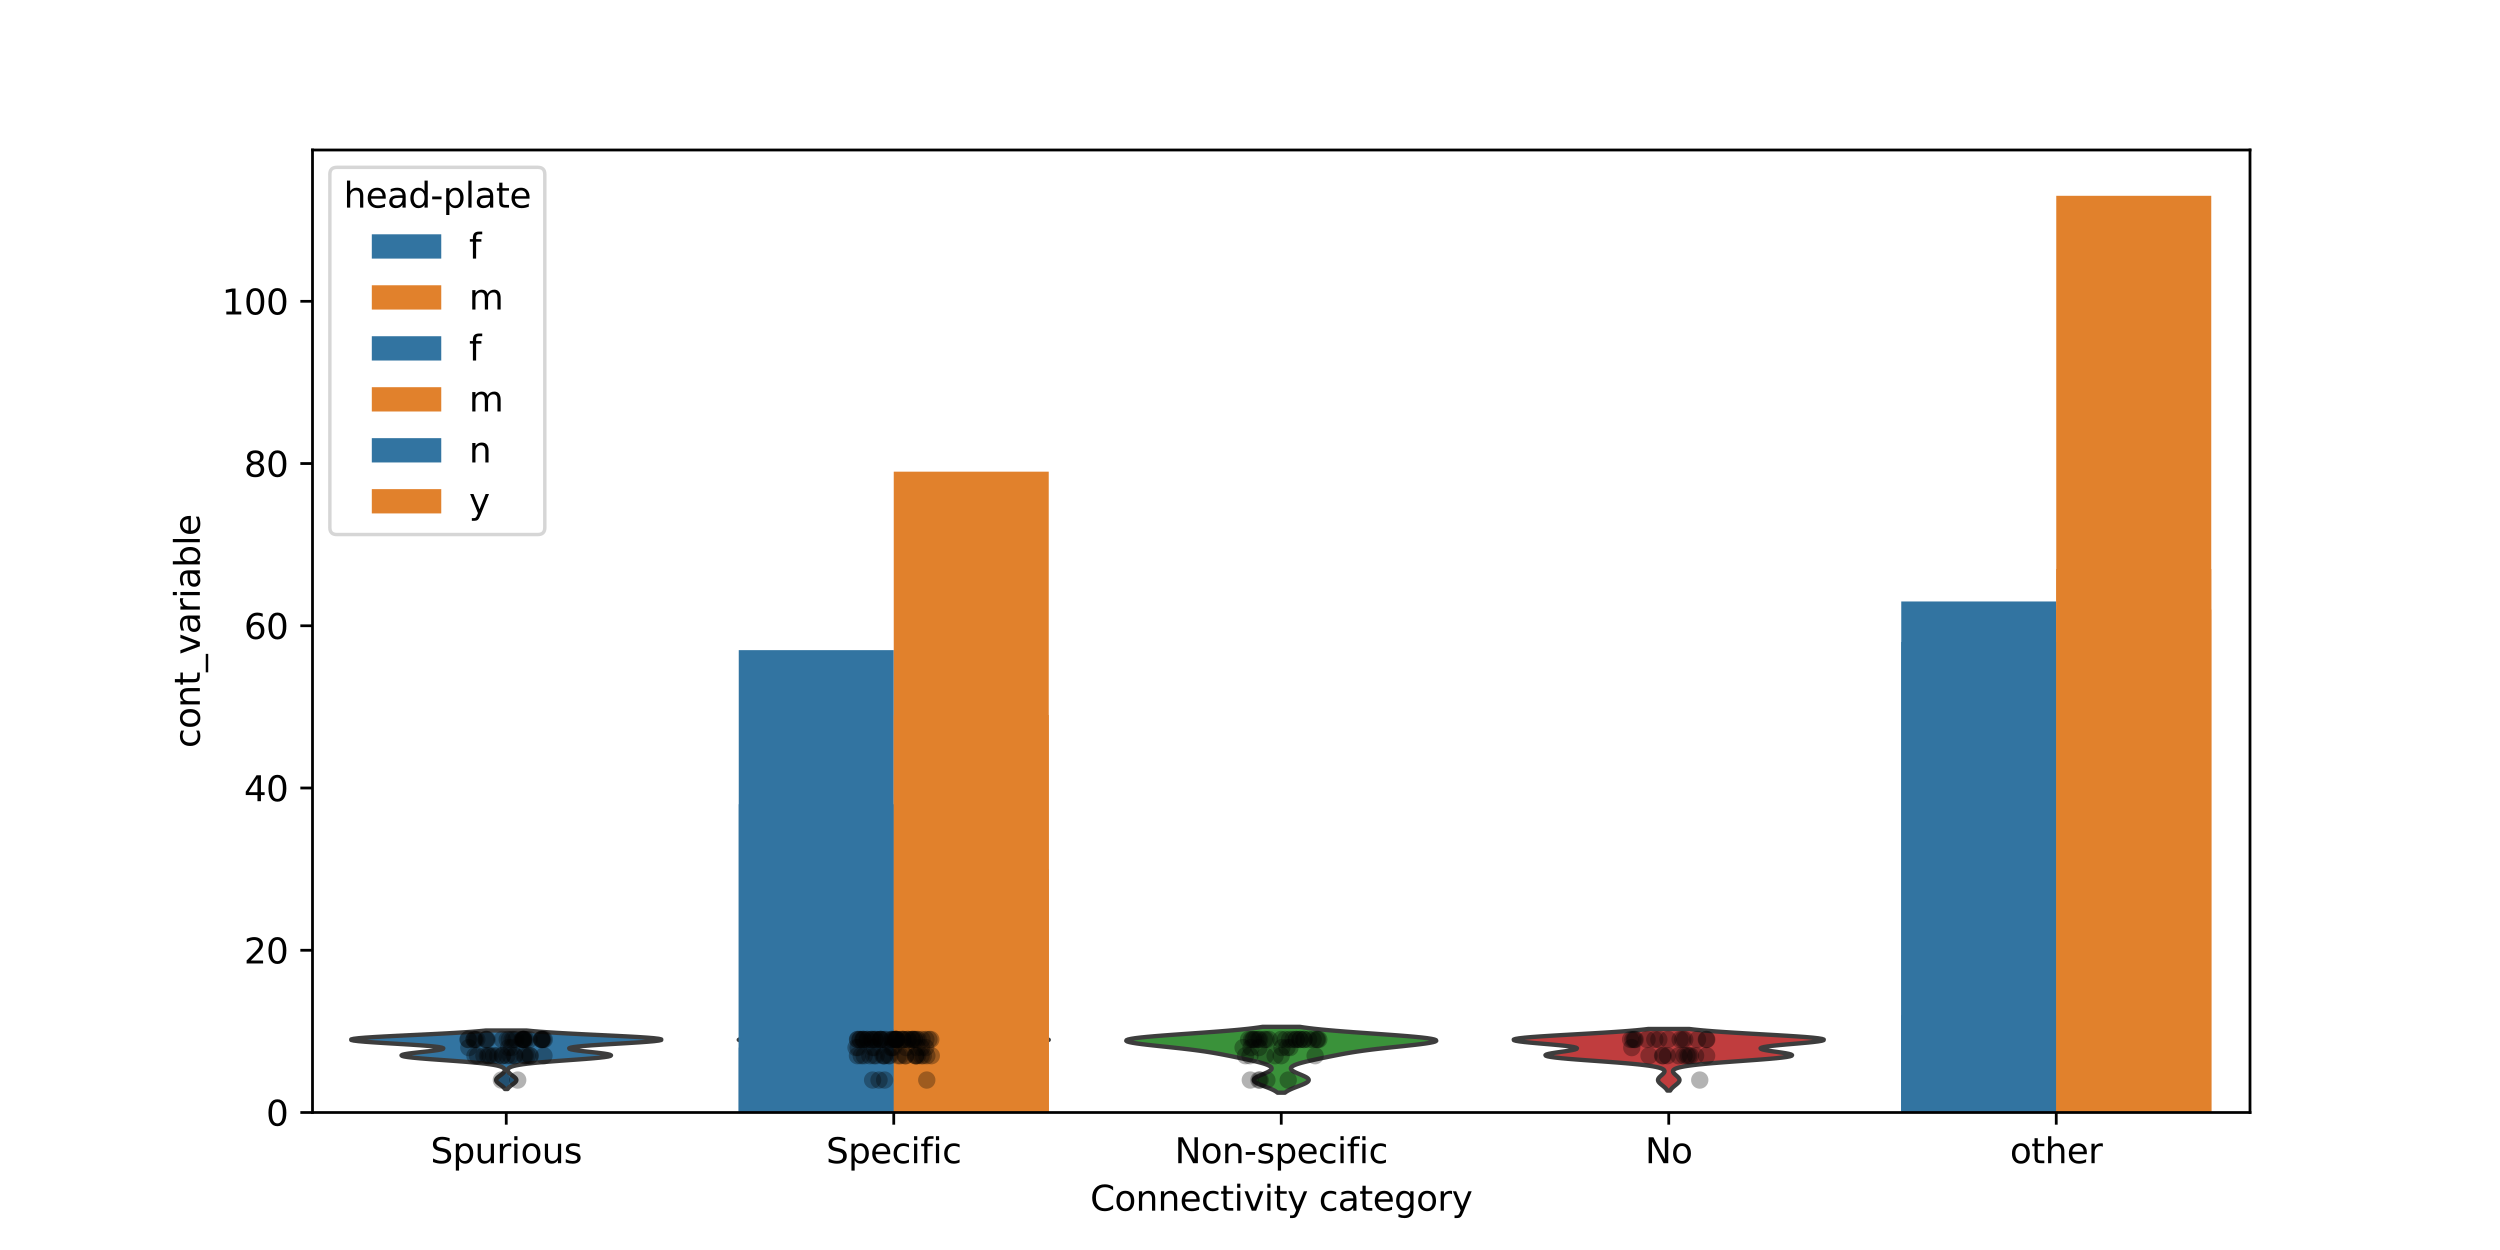 <?xml version="1.0" encoding="utf-8" standalone="no"?>
<!DOCTYPE svg PUBLIC "-//W3C//DTD SVG 1.1//EN"
  "http://www.w3.org/Graphics/SVG/1.1/DTD/svg11.dtd">
<svg xmlns:xlink="http://www.w3.org/1999/xlink" width="720pt" height="360pt" viewBox="0 0 720 360" xmlns="http://www.w3.org/2000/svg" version="1.1">
 <defs>
  <style type="text/css">*{stroke-linejoin: round; stroke-linecap: butt}</style>
 </defs>
 <g id="figure_1">
  <g id="patch_1">
   <path d="M 0 360 
L 720 360 
L 720 0 
L 0 0 
z
" style="fill: #ffffff"/>
  </g>
  <g id="axes_1">
   <g id="patch_2">
    <path d="M 90 320.4 
L 648 320.4 
L 648 43.2 
L 90 43.2 
z
" style="fill: #ffffff"/>
   </g>
   <g id="FillBetweenPolyCollection_1">
    <defs>
     <path id="m8a097715d3" d="M 146.195 -46.363 
L 145.405 -46.363 
L 145.29 -46.533 
L 145.153 -46.703 
L 144.994 -46.873 
L 144.813 -47.044 
L 144.612 -47.214 
L 144.395 -47.384 
L 144.166 -47.554 
L 143.933 -47.724 
L 143.703 -47.894 
L 143.486 -48.064 
L 143.29 -48.235 
L 143.125 -48.405 
L 142.998 -48.575 
L 142.915 -48.745 
L 142.881 -48.915 
L 142.897 -49.085 
L 142.963 -49.256 
L 143.076 -49.426 
L 143.228 -49.596 
L 143.414 -49.766 
L 143.625 -49.936 
L 143.851 -50.106 
L 144.083 -50.277 
L 144.312 -50.447 
L 144.532 -50.617 
L 144.735 -50.787 
L 144.917 -50.957 
L 145.073 -51.127 
L 145.201 -51.298 
L 145.297 -51.468 
L 145.359 -51.638 
L 145.382 -51.808 
L 145.36 -51.978 
L 145.286 -52.148 
L 145.149 -52.319 
L 144.936 -52.489 
L 144.628 -52.659 
L 144.207 -52.829 
L 143.65 -52.999 
L 142.932 -53.169 
L 142.031 -53.339 
L 140.925 -53.51 
L 139.6 -53.68 
L 138.047 -53.85 
L 136.27 -54.02 
L 134.285 -54.19 
L 132.124 -54.36 
L 129.835 -54.531 
L 127.478 -54.701 
L 125.129 -54.871 
L 122.872 -55.041 
L 120.793 -55.211 
L 118.979 -55.381 
L 117.506 -55.552 
L 116.433 -55.722 
L 115.803 -55.892 
L 115.632 -56.062 
L 115.909 -56.232 
L 116.6 -56.402 
L 117.644 -56.573 
L 118.962 -56.743 
L 120.461 -56.913 
L 122.037 -57.083 
L 123.587 -57.253 
L 125.007 -57.423 
L 126.202 -57.593 
L 127.089 -57.764 
L 127.597 -57.934 
L 127.673 -58.104 
L 127.282 -58.274 
L 126.409 -58.444 
L 125.058 -58.614 
L 123.259 -58.785 
L 121.063 -58.955 
L 118.545 -59.125 
L 115.804 -59.295 
L 112.956 -59.465 
L 110.134 -59.635 
L 107.479 -59.806 
L 105.132 -59.976 
L 103.226 -60.146 
L 101.876 -60.316 
L 101.169 -60.486 
L 101.16 -60.656 
L 101.866 -60.827 
L 103.266 -60.997 
L 105.301 -61.167 
L 107.882 -61.337 
L 110.894 -61.507 
L 114.209 -61.677 
L 117.695 -61.848 
L 121.221 -62.018 
L 124.672 -62.188 
L 127.949 -62.358 
L 130.975 -62.528 
L 133.7 -62.698 
L 136.093 -62.868 
L 138.147 -63.039 
L 139.87 -63.209 
L 151.73 -63.209 
L 151.73 -63.209 
L 153.453 -63.039 
L 155.507 -62.868 
L 157.9 -62.698 
L 160.625 -62.528 
L 163.651 -62.358 
L 166.928 -62.188 
L 170.379 -62.018 
L 173.905 -61.848 
L 177.391 -61.677 
L 180.706 -61.507 
L 183.718 -61.337 
L 186.299 -61.167 
L 188.334 -60.997 
L 189.734 -60.827 
L 190.44 -60.656 
L 190.431 -60.486 
L 189.724 -60.316 
L 188.374 -60.146 
L 186.468 -59.976 
L 184.121 -59.806 
L 181.466 -59.635 
L 178.644 -59.465 
L 175.796 -59.295 
L 173.055 -59.125 
L 170.537 -58.955 
L 168.341 -58.785 
L 166.542 -58.614 
L 165.191 -58.444 
L 164.318 -58.274 
L 163.927 -58.104 
L 164.003 -57.934 
L 164.511 -57.764 
L 165.398 -57.593 
L 166.593 -57.423 
L 168.013 -57.253 
L 169.563 -57.083 
L 171.139 -56.913 
L 172.638 -56.743 
L 173.956 -56.573 
L 175 -56.402 
L 175.691 -56.232 
L 175.968 -56.062 
L 175.797 -55.892 
L 175.167 -55.722 
L 174.094 -55.552 
L 172.621 -55.381 
L 170.807 -55.211 
L 168.728 -55.041 
L 166.471 -54.871 
L 164.122 -54.701 
L 161.765 -54.531 
L 159.476 -54.36 
L 157.315 -54.19 
L 155.33 -54.02 
L 153.553 -53.85 
L 152 -53.68 
L 150.675 -53.51 
L 149.569 -53.339 
L 148.668 -53.169 
L 147.95 -52.999 
L 147.393 -52.829 
L 146.972 -52.659 
L 146.664 -52.489 
L 146.451 -52.319 
L 146.314 -52.148 
L 146.24 -51.978 
L 146.218 -51.808 
L 146.241 -51.638 
L 146.303 -51.468 
L 146.399 -51.298 
L 146.527 -51.127 
L 146.683 -50.957 
L 146.865 -50.787 
L 147.068 -50.617 
L 147.288 -50.447 
L 147.517 -50.277 
L 147.749 -50.106 
L 147.975 -49.936 
L 148.186 -49.766 
L 148.372 -49.596 
L 148.524 -49.426 
L 148.637 -49.256 
L 148.703 -49.085 
L 148.719 -48.915 
L 148.685 -48.745 
L 148.602 -48.575 
L 148.475 -48.405 
L 148.31 -48.235 
L 148.114 -48.064 
L 147.897 -47.894 
L 147.667 -47.724 
L 147.434 -47.554 
L 147.205 -47.384 
L 146.988 -47.214 
L 146.787 -47.044 
L 146.606 -46.873 
L 146.447 -46.703 
L 146.31 -46.533 
L 146.195 -46.363 
z
" style="stroke: #3d3d3d; stroke-width: 1.25"/>
    </defs>
    <g clip-path="url(#p0dafca4983)">
     <use xlink:href="#m8a097715d3" x="0" y="360" style="fill: #3274a1; stroke: #3d3d3d; stroke-width: 1.25"/>
    </g>
   </g>
   <g id="FillBetweenPolyCollection_2">
    <defs>
     <path id="m3d6f633718" d="M 257.876 -46.55 
L 256.924 -46.55 
L 256.778 -46.716 
L 256.602 -46.883 
L 256.396 -47.049 
L 256.161 -47.216 
L 255.9 -47.382 
L 255.619 -47.548 
L 255.325 -47.715 
L 255.03 -47.881 
L 254.744 -48.047 
L 254.481 -48.214 
L 254.253 -48.38 
L 254.072 -48.547 
L 253.948 -48.713 
L 253.888 -48.879 
L 253.895 -49.046 
L 253.969 -49.212 
L 254.106 -49.378 
L 254.297 -49.545 
L 254.534 -49.711 
L 254.803 -49.878 
L 255.091 -50.044 
L 255.387 -50.21 
L 255.678 -50.377 
L 255.955 -50.543 
L 256.211 -50.71 
L 256.439 -50.876 
L 256.636 -51.042 
L 256.803 -51.209 
L 256.938 -51.375 
L 257.042 -51.541 
L 257.117 -51.708 
L 257.162 -51.874 
L 257.178 -52.041 
L 257.162 -52.207 
L 257.11 -52.373 
L 257.014 -52.54 
L 256.863 -52.706 
L 256.645 -52.872 
L 256.344 -53.039 
L 255.941 -53.205 
L 255.416 -53.372 
L 254.751 -53.538 
L 253.928 -53.704 
L 252.935 -53.871 
L 251.765 -54.037 
L 250.422 -54.204 
L 248.923 -54.37 
L 247.293 -54.536 
L 245.575 -54.703 
L 243.82 -54.869 
L 242.089 -55.035 
L 240.448 -55.202 
L 238.961 -55.368 
L 237.69 -55.535 
L 236.68 -55.701 
L 235.964 -55.867 
L 235.555 -56.034 
L 235.444 -56.2 
L 235.603 -56.366 
L 235.986 -56.533 
L 236.536 -56.699 
L 237.186 -56.866 
L 237.868 -57.032 
L 238.515 -57.198 
L 239.065 -57.365 
L 239.466 -57.531 
L 239.671 -57.697 
L 239.641 -57.864 
L 239.345 -58.03 
L 238.756 -58.197 
L 237.851 -58.363 
L 236.618 -58.529 
L 235.05 -58.696 
L 233.157 -58.862 
L 230.965 -59.029 
L 228.523 -59.195 
L 225.906 -59.361 
L 223.212 -59.528 
L 220.563 -59.694 
L 218.094 -59.86 
L 215.951 -60.027 
L 214.271 -60.193 
L 213.176 -60.36 
L 212.76 -60.526 
L 213.078 -60.692 
L 214.143 -60.859 
L 215.921 -61.025 
L 218.337 -61.191 
L 221.28 -61.358 
L 224.616 -61.524 
L 228.196 -61.691 
L 231.871 -61.857 
L 235.503 -62.023 
L 238.973 -62.19 
L 242.186 -62.356 
L 245.078 -62.523 
L 247.609 -62.689 
L 249.769 -62.855 
L 251.565 -63.022 
L 263.235 -63.022 
L 263.235 -63.022 
L 265.031 -62.855 
L 267.191 -62.689 
L 269.722 -62.523 
L 272.614 -62.356 
L 275.827 -62.19 
L 279.297 -62.023 
L 282.929 -61.857 
L 286.604 -61.691 
L 290.184 -61.524 
L 293.52 -61.358 
L 296.463 -61.191 
L 298.879 -61.025 
L 300.657 -60.859 
L 301.722 -60.692 
L 302.04 -60.526 
L 301.624 -60.36 
L 300.529 -60.193 
L 298.849 -60.027 
L 296.706 -59.86 
L 294.237 -59.694 
L 291.588 -59.528 
L 288.894 -59.361 
L 286.277 -59.195 
L 283.835 -59.029 
L 281.643 -58.862 
L 279.75 -58.696 
L 278.182 -58.529 
L 276.949 -58.363 
L 276.044 -58.197 
L 275.455 -58.03 
L 275.159 -57.864 
L 275.129 -57.697 
L 275.334 -57.531 
L 275.735 -57.365 
L 276.285 -57.198 
L 276.932 -57.032 
L 277.614 -56.866 
L 278.264 -56.699 
L 278.814 -56.533 
L 279.197 -56.366 
L 279.356 -56.2 
L 279.245 -56.034 
L 278.836 -55.867 
L 278.12 -55.701 
L 277.11 -55.535 
L 275.839 -55.368 
L 274.352 -55.202 
L 272.711 -55.035 
L 270.98 -54.869 
L 269.225 -54.703 
L 267.507 -54.536 
L 265.877 -54.37 
L 264.378 -54.204 
L 263.035 -54.037 
L 261.865 -53.871 
L 260.872 -53.704 
L 260.049 -53.538 
L 259.384 -53.372 
L 258.859 -53.205 
L 258.456 -53.039 
L 258.155 -52.872 
L 257.937 -52.706 
L 257.786 -52.54 
L 257.69 -52.373 
L 257.638 -52.207 
L 257.622 -52.041 
L 257.638 -51.874 
L 257.683 -51.708 
L 257.758 -51.541 
L 257.862 -51.375 
L 257.997 -51.209 
L 258.164 -51.042 
L 258.361 -50.876 
L 258.589 -50.71 
L 258.845 -50.543 
L 259.122 -50.377 
L 259.413 -50.21 
L 259.709 -50.044 
L 259.997 -49.878 
L 260.266 -49.711 
L 260.503 -49.545 
L 260.694 -49.378 
L 260.831 -49.212 
L 260.905 -49.046 
L 260.912 -48.879 
L 260.852 -48.713 
L 260.728 -48.547 
L 260.547 -48.38 
L 260.319 -48.214 
L 260.056 -48.047 
L 259.77 -47.881 
L 259.475 -47.715 
L 259.181 -47.548 
L 258.9 -47.382 
L 258.639 -47.216 
L 258.404 -47.049 
L 258.198 -46.883 
L 258.022 -46.716 
L 257.876 -46.55 
z
" style="stroke: #3d3d3d; stroke-width: 1.25"/>
    </defs>
    <g clip-path="url(#p0dafca4983)">
     <use xlink:href="#m3d6f633718" x="0" y="360" style="fill: #e1812c; stroke: #3d3d3d; stroke-width: 1.25"/>
    </g>
   </g>
   <g id="FillBetweenPolyCollection_3">
    <defs>
     <path id="m7549b1da12" d="M 370.071 -45.305 
L 367.929 -45.305 
L 367.685 -45.496 
L 367.404 -45.688 
L 367.084 -45.88 
L 366.725 -46.071 
L 366.328 -46.263 
L 365.897 -46.454 
L 365.437 -46.646 
L 364.952 -46.837 
L 364.453 -47.029 
L 363.948 -47.22 
L 363.449 -47.412 
L 362.968 -47.603 
L 362.517 -47.795 
L 362.11 -47.986 
L 361.757 -48.178 
L 361.47 -48.369 
L 361.257 -48.561 
L 361.125 -48.753 
L 361.079 -48.944 
L 361.12 -49.136 
L 361.245 -49.327 
L 361.45 -49.519 
L 361.728 -49.71 
L 362.068 -49.902 
L 362.459 -50.093 
L 362.888 -50.285 
L 363.34 -50.476 
L 363.801 -50.668 
L 364.256 -50.859 
L 364.691 -51.051 
L 365.093 -51.242 
L 365.449 -51.434 
L 365.75 -51.626 
L 365.986 -51.817 
L 366.148 -52.009 
L 366.232 -52.2 
L 366.232 -52.392 
L 366.145 -52.583 
L 365.969 -52.775 
L 365.704 -52.966 
L 365.351 -53.158 
L 364.913 -53.349 
L 364.394 -53.541 
L 363.798 -53.732 
L 363.134 -53.924 
L 362.407 -54.115 
L 361.628 -54.307 
L 360.804 -54.499 
L 359.946 -54.69 
L 359.06 -54.882 
L 358.156 -55.073 
L 357.238 -55.265 
L 356.311 -55.456 
L 355.377 -55.648 
L 354.434 -55.839 
L 353.478 -56.031 
L 352.503 -56.222 
L 351.498 -56.414 
L 350.454 -56.605 
L 349.357 -56.797 
L 348.195 -56.988 
L 346.955 -57.18 
L 345.627 -57.372 
L 344.205 -57.563 
L 342.685 -57.755 
L 341.071 -57.946 
L 339.373 -58.138 
L 337.607 -58.329 
L 335.798 -58.521 
L 333.978 -58.712 
L 332.186 -58.904 
L 330.465 -59.095 
L 328.864 -59.287 
L 327.433 -59.478 
L 326.222 -59.67 
L 325.28 -59.861 
L 324.647 -60.053 
L 324.36 -60.245 
L 324.443 -60.436 
L 324.909 -60.628 
L 325.762 -60.819 
L 326.988 -61.011 
L 328.566 -61.202 
L 330.46 -61.394 
L 332.627 -61.585 
L 335.016 -61.777 
L 337.569 -61.968 
L 340.228 -62.16 
L 342.934 -62.351 
L 345.632 -62.543 
L 348.271 -62.735 
L 350.806 -62.926 
L 353.201 -63.118 
L 355.427 -63.309 
L 357.465 -63.501 
L 359.302 -63.692 
L 360.934 -63.884 
L 362.365 -64.075 
L 363.601 -64.267 
L 374.399 -64.267 
L 374.399 -64.267 
L 375.635 -64.075 
L 377.066 -63.884 
L 378.698 -63.692 
L 380.535 -63.501 
L 382.573 -63.309 
L 384.799 -63.118 
L 387.194 -62.926 
L 389.729 -62.735 
L 392.368 -62.543 
L 395.066 -62.351 
L 397.772 -62.16 
L 400.431 -61.968 
L 402.984 -61.777 
L 405.373 -61.585 
L 407.54 -61.394 
L 409.434 -61.202 
L 411.012 -61.011 
L 412.238 -60.819 
L 413.091 -60.628 
L 413.557 -60.436 
L 413.64 -60.245 
L 413.353 -60.053 
L 412.72 -59.861 
L 411.778 -59.67 
L 410.567 -59.478 
L 409.136 -59.287 
L 407.535 -59.095 
L 405.814 -58.904 
L 404.022 -58.712 
L 402.202 -58.521 
L 400.393 -58.329 
L 398.627 -58.138 
L 396.929 -57.946 
L 395.315 -57.755 
L 393.795 -57.563 
L 392.373 -57.372 
L 391.045 -57.18 
L 389.805 -56.988 
L 388.643 -56.797 
L 387.546 -56.605 
L 386.502 -56.414 
L 385.497 -56.222 
L 384.522 -56.031 
L 383.566 -55.839 
L 382.623 -55.648 
L 381.689 -55.456 
L 380.762 -55.265 
L 379.844 -55.073 
L 378.94 -54.882 
L 378.054 -54.69 
L 377.196 -54.499 
L 376.372 -54.307 
L 375.593 -54.115 
L 374.866 -53.924 
L 374.202 -53.732 
L 373.606 -53.541 
L 373.087 -53.349 
L 372.649 -53.158 
L 372.296 -52.966 
L 372.031 -52.775 
L 371.855 -52.583 
L 371.768 -52.392 
L 371.768 -52.2 
L 371.852 -52.009 
L 372.014 -51.817 
L 372.25 -51.626 
L 372.551 -51.434 
L 372.907 -51.242 
L 373.309 -51.051 
L 373.744 -50.859 
L 374.199 -50.668 
L 374.66 -50.476 
L 375.112 -50.285 
L 375.541 -50.093 
L 375.932 -49.902 
L 376.272 -49.71 
L 376.55 -49.519 
L 376.755 -49.327 
L 376.88 -49.136 
L 376.921 -48.944 
L 376.875 -48.753 
L 376.743 -48.561 
L 376.53 -48.369 
L 376.243 -48.178 
L 375.89 -47.986 
L 375.483 -47.795 
L 375.032 -47.603 
L 374.551 -47.412 
L 374.052 -47.22 
L 373.547 -47.029 
L 373.048 -46.837 
L 372.563 -46.646 
L 372.103 -46.454 
L 371.672 -46.263 
L 371.275 -46.071 
L 370.916 -45.88 
L 370.596 -45.688 
L 370.315 -45.496 
L 370.071 -45.305 
z
" style="stroke: #3d3d3d; stroke-width: 1.25"/>
    </defs>
    <g clip-path="url(#p0dafca4983)">
     <use xlink:href="#m7549b1da12" x="0" y="360" style="fill: #3a923a; stroke: #3d3d3d; stroke-width: 1.25"/>
    </g>
   </g>
   <g id="FillBetweenPolyCollection_4">
    <defs>
     <path id="me7aa2a7ada" d="M 481.019 -45.911 
L 480.181 -45.911 
L 480.073 -46.091 
L 479.946 -46.27 
L 479.8 -46.449 
L 479.635 -46.628 
L 479.452 -46.808 
L 479.253 -46.987 
L 479.042 -47.166 
L 478.823 -47.346 
L 478.601 -47.525 
L 478.383 -47.704 
L 478.175 -47.883 
L 477.984 -48.063 
L 477.817 -48.242 
L 477.681 -48.421 
L 477.58 -48.601 
L 477.52 -48.78 
L 477.501 -48.959 
L 477.525 -49.138 
L 477.591 -49.318 
L 477.696 -49.497 
L 477.835 -49.676 
L 478.002 -49.856 
L 478.189 -50.035 
L 478.39 -50.214 
L 478.595 -50.393 
L 478.795 -50.573 
L 478.981 -50.752 
L 479.143 -50.931 
L 479.273 -51.111 
L 479.36 -51.29 
L 479.393 -51.469 
L 479.36 -51.648 
L 479.247 -51.828 
L 479.041 -52.007 
L 478.724 -52.186 
L 478.278 -52.366 
L 477.685 -52.545 
L 476.925 -52.724 
L 475.98 -52.903 
L 474.834 -53.083 
L 473.476 -53.262 
L 471.899 -53.441 
L 470.106 -53.62 
L 468.108 -53.8 
L 465.926 -53.979 
L 463.597 -54.158 
L 461.164 -54.338 
L 458.684 -54.517 
L 456.222 -54.696 
L 453.85 -54.875 
L 451.639 -55.055 
L 449.662 -55.234 
L 447.984 -55.413 
L 446.658 -55.593 
L 445.723 -55.772 
L 445.199 -55.951 
L 445.087 -56.13 
L 445.365 -56.31 
L 445.991 -56.489 
L 446.905 -56.668 
L 448.028 -56.848 
L 449.273 -57.027 
L 450.545 -57.206 
L 451.747 -57.385 
L 452.785 -57.565 
L 453.577 -57.744 
L 454.053 -57.923 
L 454.16 -58.103 
L 453.867 -58.282 
L 453.166 -58.461 
L 452.072 -58.64 
L 450.624 -58.82 
L 448.883 -58.999 
L 446.93 -59.178 
L 444.861 -59.358 
L 442.783 -59.537 
L 440.807 -59.716 
L 439.044 -59.895 
L 437.598 -60.075 
L 436.558 -60.254 
L 435.996 -60.433 
L 435.96 -60.613 
L 436.474 -60.792 
L 437.534 -60.971 
L 439.114 -61.15 
L 441.162 -61.33 
L 443.607 -61.509 
L 446.368 -61.688 
L 449.351 -61.868 
L 452.462 -62.047 
L 455.609 -62.226 
L 458.708 -62.405 
L 461.687 -62.585 
L 464.484 -62.764 
L 467.058 -62.943 
L 469.377 -63.123 
L 471.427 -63.302 
L 473.207 -63.481 
L 474.724 -63.66 
L 486.476 -63.66 
L 486.476 -63.66 
L 487.993 -63.481 
L 489.773 -63.302 
L 491.823 -63.123 
L 494.142 -62.943 
L 496.716 -62.764 
L 499.513 -62.585 
L 502.492 -62.405 
L 505.591 -62.226 
L 508.738 -62.047 
L 511.849 -61.868 
L 514.832 -61.688 
L 517.593 -61.509 
L 520.038 -61.33 
L 522.086 -61.15 
L 523.666 -60.971 
L 524.726 -60.792 
L 525.24 -60.613 
L 525.204 -60.433 
L 524.642 -60.254 
L 523.602 -60.075 
L 522.156 -59.895 
L 520.393 -59.716 
L 518.417 -59.537 
L 516.339 -59.358 
L 514.27 -59.178 
L 512.317 -58.999 
L 510.576 -58.82 
L 509.128 -58.64 
L 508.034 -58.461 
L 507.333 -58.282 
L 507.04 -58.103 
L 507.147 -57.923 
L 507.623 -57.744 
L 508.415 -57.565 
L 509.453 -57.385 
L 510.655 -57.206 
L 511.927 -57.027 
L 513.172 -56.848 
L 514.295 -56.668 
L 515.209 -56.489 
L 515.835 -56.31 
L 516.113 -56.13 
L 516.001 -55.951 
L 515.477 -55.772 
L 514.542 -55.593 
L 513.216 -55.413 
L 511.538 -55.234 
L 509.561 -55.055 
L 507.35 -54.875 
L 504.978 -54.696 
L 502.516 -54.517 
L 500.036 -54.338 
L 497.603 -54.158 
L 495.274 -53.979 
L 493.092 -53.8 
L 491.094 -53.62 
L 489.301 -53.441 
L 487.724 -53.262 
L 486.366 -53.083 
L 485.22 -52.903 
L 484.275 -52.724 
L 483.515 -52.545 
L 482.922 -52.366 
L 482.476 -52.186 
L 482.159 -52.007 
L 481.953 -51.828 
L 481.84 -51.648 
L 481.807 -51.469 
L 481.84 -51.29 
L 481.927 -51.111 
L 482.057 -50.931 
L 482.219 -50.752 
L 482.405 -50.573 
L 482.605 -50.393 
L 482.81 -50.214 
L 483.011 -50.035 
L 483.198 -49.856 
L 483.365 -49.676 
L 483.504 -49.497 
L 483.609 -49.318 
L 483.675 -49.138 
L 483.699 -48.959 
L 483.68 -48.78 
L 483.62 -48.601 
L 483.519 -48.421 
L 483.383 -48.242 
L 483.216 -48.063 
L 483.025 -47.883 
L 482.817 -47.704 
L 482.599 -47.525 
L 482.377 -47.346 
L 482.158 -47.166 
L 481.947 -46.987 
L 481.748 -46.808 
L 481.565 -46.628 
L 481.4 -46.449 
L 481.254 -46.27 
L 481.127 -46.091 
L 481.019 -45.911 
z
" style="stroke: #3d3d3d; stroke-width: 1.25"/>
    </defs>
    <g clip-path="url(#p0dafca4983)">
     <use xlink:href="#me7aa2a7ada" x="0" y="360" style="fill: #c03d3e; stroke: #3d3d3d; stroke-width: 1.25"/>
    </g>
   </g>
   <g id="patch_3">
    <path d="M 212.76 320.4 
L 257.4 320.4 
L 257.4 187.232 
L 212.76 187.232 
z
" clip-path="url(#p0dafca4983)" style="fill: #3274a1"/>
   </g>
   <g id="patch_4">
    <path d="M 547.56 320.4 
L 592.2 320.4 
L 592.2 173.214 
L 547.56 173.214 
z
" clip-path="url(#p0dafca4983)" style="fill: #3274a1"/>
   </g>
   <g id="patch_5">
    <path d="M 257.4 320.4 
L 302.04 320.4 
L 302.04 250.312 
L 257.4 250.312 
z
" clip-path="url(#p0dafca4983)" style="fill: #e1812c"/>
   </g>
   <g id="patch_6">
    <path d="M 592.2 320.4 
L 636.84 320.4 
L 636.84 175.55 
L 592.2 175.55 
z
" clip-path="url(#p0dafca4983)" style="fill: #e1812c"/>
   </g>
   <g id="patch_7">
    <path d="M 145.8 320.4 
L 145.8 320.4 
L 145.8 320.4 
L 145.8 320.4 
z
" clip-path="url(#p0dafca4983)" style="fill: #3274a1"/>
   </g>
   <g id="patch_8">
    <path d="M 145.8 320.4 
L 145.8 320.4 
L 145.8 320.4 
L 145.8 320.4 
z
" clip-path="url(#p0dafca4983)" style="fill: #e1812c"/>
   </g>
   <g id="patch_9">
    <path d="M 212.76 320.4 
L 257.4 320.4 
L 257.4 301.71 
L 212.76 301.71 
z
" clip-path="url(#p0dafca4983)" style="fill: #3274a1"/>
   </g>
   <g id="patch_10">
    <path d="M 547.56 320.4 
L 592.2 320.4 
L 592.2 292.365 
L 547.56 292.365 
z
" clip-path="url(#p0dafca4983)" style="fill: #3274a1"/>
   </g>
   <g id="patch_11">
    <path d="M 257.4 320.4 
L 302.04 320.4 
L 302.04 135.834 
L 257.4 135.834 
z
" clip-path="url(#p0dafca4983)" style="fill: #e1812c"/>
   </g>
   <g id="patch_12">
    <path d="M 592.2 320.4 
L 636.84 320.4 
L 636.84 56.4 
L 592.2 56.4 
z
" clip-path="url(#p0dafca4983)" style="fill: #e1812c"/>
   </g>
   <g id="patch_13">
    <path d="M 145.8 320.4 
L 145.8 320.4 
L 145.8 320.4 
L 145.8 320.4 
z
" clip-path="url(#p0dafca4983)" style="fill: #3274a1"/>
   </g>
   <g id="patch_14">
    <path d="M 145.8 320.4 
L 145.8 320.4 
L 145.8 320.4 
L 145.8 320.4 
z
" clip-path="url(#p0dafca4983)" style="fill: #e1812c"/>
   </g>
   <g id="patch_15">
    <path d="M 212.76 320.4 
L 257.4 320.4 
L 257.4 231.621 
L 212.76 231.621 
z
" clip-path="url(#p0dafca4983)" style="fill: #3274a1"/>
   </g>
   <g id="patch_16">
    <path d="M 547.56 320.4 
L 592.2 320.4 
L 592.2 184.896 
L 547.56 184.896 
z
" clip-path="url(#p0dafca4983)" style="fill: #3274a1"/>
   </g>
   <g id="patch_17">
    <path d="M 257.4 320.4 
L 302.04 320.4 
L 302.04 205.922 
L 257.4 205.922 
z
" clip-path="url(#p0dafca4983)" style="fill: #e1812c"/>
   </g>
   <g id="patch_18">
    <path d="M 592.2 320.4 
L 636.84 320.4 
L 636.84 163.869 
L 592.2 163.869 
z
" clip-path="url(#p0dafca4983)" style="fill: #e1812c"/>
   </g>
   <g id="patch_19">
    <path d="M 145.8 320.4 
L 145.8 320.4 
L 145.8 320.4 
L 145.8 320.4 
z
" clip-path="url(#p0dafca4983)" style="fill: #3274a1"/>
   </g>
   <g id="patch_20">
    <path d="M 145.8 320.4 
L 145.8 320.4 
L 145.8 320.4 
L 145.8 320.4 
z
" clip-path="url(#p0dafca4983)" style="fill: #e1812c"/>
   </g>
   <g id="matplotlib.axis_1">
    <g id="xtick_1">
     <g id="line2d_1">
      <defs>
       <path id="m904d8a14b8" d="M 0 0 
L 0 3.5 
" style="stroke: #000000; stroke-width: 0.8"/>
      </defs>
      <g>
       <use xlink:href="#m904d8a14b8" x="145.8" y="320.4" style="stroke: #000000; stroke-width: 0.8"/>
      </g>
     </g>
     <g id="text_1">
      <!-- Spurious -->
      <g transform="translate(124.005 334.998) scale(0.1 -0.1)">
       <defs>
        <path id="DejaVuSans-53" d="M 3425 4513 
L 3425 3897 
Q 3066 4069 2747 4153 
Q 2428 4238 2131 4238 
Q 1616 4238 1336 4038 
Q 1056 3838 1056 3469 
Q 1056 3159 1242 3001 
Q 1428 2844 1947 2747 
L 2328 2669 
Q 3034 2534 3370 2195 
Q 3706 1856 3706 1288 
Q 3706 609 3251 259 
Q 2797 -91 1919 -91 
Q 1588 -91 1214 -16 
Q 841 59 441 206 
L 441 856 
Q 825 641 1194 531 
Q 1563 422 1919 422 
Q 2459 422 2753 634 
Q 3047 847 3047 1241 
Q 3047 1584 2836 1778 
Q 2625 1972 2144 2069 
L 1759 2144 
Q 1053 2284 737 2584 
Q 422 2884 422 3419 
Q 422 4038 858 4394 
Q 1294 4750 2059 4750 
Q 2388 4750 2728 4690 
Q 3069 4631 3425 4513 
z
" transform="scale(0.016)"/>
        <path id="DejaVuSans-70" d="M 1159 525 
L 1159 -1331 
L 581 -1331 
L 581 3500 
L 1159 3500 
L 1159 2969 
Q 1341 3281 1617 3432 
Q 1894 3584 2278 3584 
Q 2916 3584 3314 3078 
Q 3713 2572 3713 1747 
Q 3713 922 3314 415 
Q 2916 -91 2278 -91 
Q 1894 -91 1617 61 
Q 1341 213 1159 525 
z
M 3116 1747 
Q 3116 2381 2855 2742 
Q 2594 3103 2138 3103 
Q 1681 3103 1420 2742 
Q 1159 2381 1159 1747 
Q 1159 1113 1420 752 
Q 1681 391 2138 391 
Q 2594 391 2855 752 
Q 3116 1113 3116 1747 
z
" transform="scale(0.016)"/>
        <path id="DejaVuSans-75" d="M 544 1381 
L 544 3500 
L 1119 3500 
L 1119 1403 
Q 1119 906 1312 657 
Q 1506 409 1894 409 
Q 2359 409 2629 706 
Q 2900 1003 2900 1516 
L 2900 3500 
L 3475 3500 
L 3475 0 
L 2900 0 
L 2900 538 
Q 2691 219 2414 64 
Q 2138 -91 1772 -91 
Q 1169 -91 856 284 
Q 544 659 544 1381 
z
M 1991 3584 
L 1991 3584 
z
" transform="scale(0.016)"/>
        <path id="DejaVuSans-72" d="M 2631 2963 
Q 2534 3019 2420 3045 
Q 2306 3072 2169 3072 
Q 1681 3072 1420 2755 
Q 1159 2438 1159 1844 
L 1159 0 
L 581 0 
L 581 3500 
L 1159 3500 
L 1159 2956 
Q 1341 3275 1631 3429 
Q 1922 3584 2338 3584 
Q 2397 3584 2469 3576 
Q 2541 3569 2628 3553 
L 2631 2963 
z
" transform="scale(0.016)"/>
        <path id="DejaVuSans-69" d="M 603 3500 
L 1178 3500 
L 1178 0 
L 603 0 
L 603 3500 
z
M 603 4863 
L 1178 4863 
L 1178 4134 
L 603 4134 
L 603 4863 
z
" transform="scale(0.016)"/>
        <path id="DejaVuSans-6f" d="M 1959 3097 
Q 1497 3097 1228 2736 
Q 959 2375 959 1747 
Q 959 1119 1226 758 
Q 1494 397 1959 397 
Q 2419 397 2687 759 
Q 2956 1122 2956 1747 
Q 2956 2369 2687 2733 
Q 2419 3097 1959 3097 
z
M 1959 3584 
Q 2709 3584 3137 3096 
Q 3566 2609 3566 1747 
Q 3566 888 3137 398 
Q 2709 -91 1959 -91 
Q 1206 -91 779 398 
Q 353 888 353 1747 
Q 353 2609 779 3096 
Q 1206 3584 1959 3584 
z
" transform="scale(0.016)"/>
        <path id="DejaVuSans-73" d="M 2834 3397 
L 2834 2853 
Q 2591 2978 2328 3040 
Q 2066 3103 1784 3103 
Q 1356 3103 1142 2972 
Q 928 2841 928 2578 
Q 928 2378 1081 2264 
Q 1234 2150 1697 2047 
L 1894 2003 
Q 2506 1872 2764 1633 
Q 3022 1394 3022 966 
Q 3022 478 2636 193 
Q 2250 -91 1575 -91 
Q 1294 -91 989 -36 
Q 684 19 347 128 
L 347 722 
Q 666 556 975 473 
Q 1284 391 1588 391 
Q 1994 391 2212 530 
Q 2431 669 2431 922 
Q 2431 1156 2273 1281 
Q 2116 1406 1581 1522 
L 1381 1569 
Q 847 1681 609 1914 
Q 372 2147 372 2553 
Q 372 3047 722 3315 
Q 1072 3584 1716 3584 
Q 2034 3584 2315 3537 
Q 2597 3491 2834 3397 
z
" transform="scale(0.016)"/>
       </defs>
       <use xlink:href="#DejaVuSans-53"/>
       <use xlink:href="#DejaVuSans-70" transform="translate(63.477 0)"/>
       <use xlink:href="#DejaVuSans-75" transform="translate(126.953 0)"/>
       <use xlink:href="#DejaVuSans-72" transform="translate(190.332 0)"/>
       <use xlink:href="#DejaVuSans-69" transform="translate(231.445 0)"/>
       <use xlink:href="#DejaVuSans-6f" transform="translate(259.229 0)"/>
       <use xlink:href="#DejaVuSans-75" transform="translate(320.41 0)"/>
       <use xlink:href="#DejaVuSans-73" transform="translate(383.789 0)"/>
      </g>
     </g>
    </g>
    <g id="xtick_2">
     <g id="line2d_2">
      <g>
       <use xlink:href="#m904d8a14b8" x="257.4" y="320.4" style="stroke: #000000; stroke-width: 0.8"/>
      </g>
     </g>
     <g id="text_2">
      <!-- Specific -->
      <g transform="translate(237.938 334.998) scale(0.1 -0.1)">
       <defs>
        <path id="DejaVuSans-65" d="M 3597 1894 
L 3597 1613 
L 953 1613 
Q 991 1019 1311 708 
Q 1631 397 2203 397 
Q 2534 397 2845 478 
Q 3156 559 3463 722 
L 3463 178 
Q 3153 47 2828 -22 
Q 2503 -91 2169 -91 
Q 1331 -91 842 396 
Q 353 884 353 1716 
Q 353 2575 817 3079 
Q 1281 3584 2069 3584 
Q 2775 3584 3186 3129 
Q 3597 2675 3597 1894 
z
M 3022 2063 
Q 3016 2534 2758 2815 
Q 2500 3097 2075 3097 
Q 1594 3097 1305 2825 
Q 1016 2553 972 2059 
L 3022 2063 
z
" transform="scale(0.016)"/>
        <path id="DejaVuSans-63" d="M 3122 3366 
L 3122 2828 
Q 2878 2963 2633 3030 
Q 2388 3097 2138 3097 
Q 1578 3097 1268 2742 
Q 959 2388 959 1747 
Q 959 1106 1268 751 
Q 1578 397 2138 397 
Q 2388 397 2633 464 
Q 2878 531 3122 666 
L 3122 134 
Q 2881 22 2623 -34 
Q 2366 -91 2075 -91 
Q 1284 -91 818 406 
Q 353 903 353 1747 
Q 353 2603 823 3093 
Q 1294 3584 2113 3584 
Q 2378 3584 2631 3529 
Q 2884 3475 3122 3366 
z
" transform="scale(0.016)"/>
        <path id="DejaVuSans-66" d="M 2375 4863 
L 2375 4384 
L 1825 4384 
Q 1516 4384 1395 4259 
Q 1275 4134 1275 3809 
L 1275 3500 
L 2222 3500 
L 2222 3053 
L 1275 3053 
L 1275 0 
L 697 0 
L 697 3053 
L 147 3053 
L 147 3500 
L 697 3500 
L 697 3744 
Q 697 4328 969 4595 
Q 1241 4863 1831 4863 
L 2375 4863 
z
" transform="scale(0.016)"/>
       </defs>
       <use xlink:href="#DejaVuSans-53"/>
       <use xlink:href="#DejaVuSans-70" transform="translate(63.477 0)"/>
       <use xlink:href="#DejaVuSans-65" transform="translate(126.953 0)"/>
       <use xlink:href="#DejaVuSans-63" transform="translate(188.477 0)"/>
       <use xlink:href="#DejaVuSans-69" transform="translate(243.457 0)"/>
       <use xlink:href="#DejaVuSans-66" transform="translate(271.24 0)"/>
       <use xlink:href="#DejaVuSans-69" transform="translate(306.445 0)"/>
       <use xlink:href="#DejaVuSans-63" transform="translate(334.229 0)"/>
      </g>
     </g>
    </g>
    <g id="xtick_3">
     <g id="line2d_3">
      <g>
       <use xlink:href="#m904d8a14b8" x="369" y="320.4" style="stroke: #000000; stroke-width: 0.8"/>
      </g>
     </g>
     <g id="text_3">
      <!-- Non-specific -->
      <g transform="translate(338.335 334.998) scale(0.1 -0.1)">
       <defs>
        <path id="DejaVuSans-4e" d="M 628 4666 
L 1478 4666 
L 3547 763 
L 3547 4666 
L 4159 4666 
L 4159 0 
L 3309 0 
L 1241 3903 
L 1241 0 
L 628 0 
L 628 4666 
z
" transform="scale(0.016)"/>
        <path id="DejaVuSans-6e" d="M 3513 2113 
L 3513 0 
L 2938 0 
L 2938 2094 
Q 2938 2591 2744 2837 
Q 2550 3084 2163 3084 
Q 1697 3084 1428 2787 
Q 1159 2491 1159 1978 
L 1159 0 
L 581 0 
L 581 3500 
L 1159 3500 
L 1159 2956 
Q 1366 3272 1645 3428 
Q 1925 3584 2291 3584 
Q 2894 3584 3203 3211 
Q 3513 2838 3513 2113 
z
" transform="scale(0.016)"/>
        <path id="DejaVuSans-2d" d="M 313 2009 
L 1997 2009 
L 1997 1497 
L 313 1497 
L 313 2009 
z
" transform="scale(0.016)"/>
       </defs>
       <use xlink:href="#DejaVuSans-4e"/>
       <use xlink:href="#DejaVuSans-6f" transform="translate(74.805 0)"/>
       <use xlink:href="#DejaVuSans-6e" transform="translate(135.986 0)"/>
       <use xlink:href="#DejaVuSans-2d" transform="translate(199.365 0)"/>
       <use xlink:href="#DejaVuSans-73" transform="translate(235.449 0)"/>
       <use xlink:href="#DejaVuSans-70" transform="translate(287.549 0)"/>
       <use xlink:href="#DejaVuSans-65" transform="translate(351.025 0)"/>
       <use xlink:href="#DejaVuSans-63" transform="translate(412.549 0)"/>
       <use xlink:href="#DejaVuSans-69" transform="translate(467.529 0)"/>
       <use xlink:href="#DejaVuSans-66" transform="translate(495.312 0)"/>
       <use xlink:href="#DejaVuSans-69" transform="translate(530.518 0)"/>
       <use xlink:href="#DejaVuSans-63" transform="translate(558.301 0)"/>
      </g>
     </g>
    </g>
    <g id="xtick_4">
     <g id="line2d_4">
      <g>
       <use xlink:href="#m904d8a14b8" x="480.6" y="320.4" style="stroke: #000000; stroke-width: 0.8"/>
      </g>
     </g>
     <g id="text_4">
      <!-- No -->
      <g transform="translate(473.8 334.998) scale(0.1 -0.1)">
       <use xlink:href="#DejaVuSans-4e"/>
       <use xlink:href="#DejaVuSans-6f" transform="translate(74.805 0)"/>
      </g>
     </g>
    </g>
    <g id="xtick_5">
     <g id="line2d_5">
      <g>
       <use xlink:href="#m904d8a14b8" x="592.2" y="320.4" style="stroke: #000000; stroke-width: 0.8"/>
      </g>
     </g>
     <g id="text_5">
      <!-- other -->
      <g transform="translate(578.88 334.998) scale(0.1 -0.1)">
       <defs>
        <path id="DejaVuSans-74" d="M 1172 4494 
L 1172 3500 
L 2356 3500 
L 2356 3053 
L 1172 3053 
L 1172 1153 
Q 1172 725 1289 603 
Q 1406 481 1766 481 
L 2356 481 
L 2356 0 
L 1766 0 
Q 1100 0 847 248 
Q 594 497 594 1153 
L 594 3053 
L 172 3053 
L 172 3500 
L 594 3500 
L 594 4494 
L 1172 4494 
z
" transform="scale(0.016)"/>
        <path id="DejaVuSans-68" d="M 3513 2113 
L 3513 0 
L 2938 0 
L 2938 2094 
Q 2938 2591 2744 2837 
Q 2550 3084 2163 3084 
Q 1697 3084 1428 2787 
Q 1159 2491 1159 1978 
L 1159 0 
L 581 0 
L 581 4863 
L 1159 4863 
L 1159 2956 
Q 1366 3272 1645 3428 
Q 1925 3584 2291 3584 
Q 2894 3584 3203 3211 
Q 3513 2838 3513 2113 
z
" transform="scale(0.016)"/>
       </defs>
       <use xlink:href="#DejaVuSans-6f"/>
       <use xlink:href="#DejaVuSans-74" transform="translate(61.182 0)"/>
       <use xlink:href="#DejaVuSans-68" transform="translate(100.391 0)"/>
       <use xlink:href="#DejaVuSans-65" transform="translate(163.77 0)"/>
       <use xlink:href="#DejaVuSans-72" transform="translate(225.293 0)"/>
      </g>
     </g>
    </g>
    <g id="text_6">
     <!-- Connectivity category -->
     <g transform="translate(313.981 348.677) scale(0.1 -0.1)">
      <defs>
       <path id="DejaVuSans-43" d="M 4122 4306 
L 4122 3641 
Q 3803 3938 3442 4084 
Q 3081 4231 2675 4231 
Q 1875 4231 1450 3742 
Q 1025 3253 1025 2328 
Q 1025 1406 1450 917 
Q 1875 428 2675 428 
Q 3081 428 3442 575 
Q 3803 722 4122 1019 
L 4122 359 
Q 3791 134 3420 21 
Q 3050 -91 2638 -91 
Q 1578 -91 968 557 
Q 359 1206 359 2328 
Q 359 3453 968 4101 
Q 1578 4750 2638 4750 
Q 3056 4750 3426 4639 
Q 3797 4528 4122 4306 
z
" transform="scale(0.016)"/>
       <path id="DejaVuSans-76" d="M 191 3500 
L 800 3500 
L 1894 563 
L 2988 3500 
L 3597 3500 
L 2284 0 
L 1503 0 
L 191 3500 
z
" transform="scale(0.016)"/>
       <path id="DejaVuSans-79" d="M 2059 -325 
Q 1816 -950 1584 -1140 
Q 1353 -1331 966 -1331 
L 506 -1331 
L 506 -850 
L 844 -850 
Q 1081 -850 1212 -737 
Q 1344 -625 1503 -206 
L 1606 56 
L 191 3500 
L 800 3500 
L 1894 763 
L 2988 3500 
L 3597 3500 
L 2059 -325 
z
" transform="scale(0.016)"/>
       <path id="DejaVuSans-20" transform="scale(0.016)"/>
       <path id="DejaVuSans-61" d="M 2194 1759 
Q 1497 1759 1228 1600 
Q 959 1441 959 1056 
Q 959 750 1161 570 
Q 1363 391 1709 391 
Q 2188 391 2477 730 
Q 2766 1069 2766 1631 
L 2766 1759 
L 2194 1759 
z
M 3341 1997 
L 3341 0 
L 2766 0 
L 2766 531 
Q 2569 213 2275 61 
Q 1981 -91 1556 -91 
Q 1019 -91 701 211 
Q 384 513 384 1019 
Q 384 1609 779 1909 
Q 1175 2209 1959 2209 
L 2766 2209 
L 2766 2266 
Q 2766 2663 2505 2880 
Q 2244 3097 1772 3097 
Q 1472 3097 1187 3025 
Q 903 2953 641 2809 
L 641 3341 
Q 956 3463 1253 3523 
Q 1550 3584 1831 3584 
Q 2591 3584 2966 3190 
Q 3341 2797 3341 1997 
z
" transform="scale(0.016)"/>
       <path id="DejaVuSans-67" d="M 2906 1791 
Q 2906 2416 2648 2759 
Q 2391 3103 1925 3103 
Q 1463 3103 1205 2759 
Q 947 2416 947 1791 
Q 947 1169 1205 825 
Q 1463 481 1925 481 
Q 2391 481 2648 825 
Q 2906 1169 2906 1791 
z
M 3481 434 
Q 3481 -459 3084 -895 
Q 2688 -1331 1869 -1331 
Q 1566 -1331 1297 -1286 
Q 1028 -1241 775 -1147 
L 775 -588 
Q 1028 -725 1275 -790 
Q 1522 -856 1778 -856 
Q 2344 -856 2625 -561 
Q 2906 -266 2906 331 
L 2906 616 
Q 2728 306 2450 153 
Q 2172 0 1784 0 
Q 1141 0 747 490 
Q 353 981 353 1791 
Q 353 2603 747 3093 
Q 1141 3584 1784 3584 
Q 2172 3584 2450 3431 
Q 2728 3278 2906 2969 
L 2906 3500 
L 3481 3500 
L 3481 434 
z
" transform="scale(0.016)"/>
      </defs>
      <use xlink:href="#DejaVuSans-43"/>
      <use xlink:href="#DejaVuSans-6f" transform="translate(69.824 0)"/>
      <use xlink:href="#DejaVuSans-6e" transform="translate(131.006 0)"/>
      <use xlink:href="#DejaVuSans-6e" transform="translate(194.385 0)"/>
      <use xlink:href="#DejaVuSans-65" transform="translate(257.764 0)"/>
      <use xlink:href="#DejaVuSans-63" transform="translate(319.287 0)"/>
      <use xlink:href="#DejaVuSans-74" transform="translate(374.268 0)"/>
      <use xlink:href="#DejaVuSans-69" transform="translate(413.477 0)"/>
      <use xlink:href="#DejaVuSans-76" transform="translate(441.26 0)"/>
      <use xlink:href="#DejaVuSans-69" transform="translate(500.439 0)"/>
      <use xlink:href="#DejaVuSans-74" transform="translate(528.223 0)"/>
      <use xlink:href="#DejaVuSans-79" transform="translate(567.432 0)"/>
      <use xlink:href="#DejaVuSans-20" transform="translate(626.611 0)"/>
      <use xlink:href="#DejaVuSans-63" transform="translate(658.398 0)"/>
      <use xlink:href="#DejaVuSans-61" transform="translate(713.379 0)"/>
      <use xlink:href="#DejaVuSans-74" transform="translate(774.658 0)"/>
      <use xlink:href="#DejaVuSans-65" transform="translate(813.867 0)"/>
      <use xlink:href="#DejaVuSans-67" transform="translate(875.391 0)"/>
      <use xlink:href="#DejaVuSans-6f" transform="translate(938.867 0)"/>
      <use xlink:href="#DejaVuSans-72" transform="translate(1000.049 0)"/>
      <use xlink:href="#DejaVuSans-79" transform="translate(1041.162 0)"/>
     </g>
    </g>
   </g>
   <g id="matplotlib.axis_2">
    <g id="ytick_1">
     <g id="line2d_6">
      <defs>
       <path id="mf022286f53" d="M 0 0 
L -3.5 0 
" style="stroke: #000000; stroke-width: 0.8"/>
      </defs>
      <g>
       <use xlink:href="#mf022286f53" x="90" y="320.4" style="stroke: #000000; stroke-width: 0.8"/>
      </g>
     </g>
     <g id="text_7">
      <!-- 0 -->
      <g transform="translate(76.638 324.199) scale(0.1 -0.1)">
       <defs>
        <path id="DejaVuSans-30" d="M 2034 4250 
Q 1547 4250 1301 3770 
Q 1056 3291 1056 2328 
Q 1056 1369 1301 889 
Q 1547 409 2034 409 
Q 2525 409 2770 889 
Q 3016 1369 3016 2328 
Q 3016 3291 2770 3770 
Q 2525 4250 2034 4250 
z
M 2034 4750 
Q 2819 4750 3233 4129 
Q 3647 3509 3647 2328 
Q 3647 1150 3233 529 
Q 2819 -91 2034 -91 
Q 1250 -91 836 529 
Q 422 1150 422 2328 
Q 422 3509 836 4129 
Q 1250 4750 2034 4750 
z
" transform="scale(0.016)"/>
       </defs>
       <use xlink:href="#DejaVuSans-30"/>
      </g>
     </g>
    </g>
    <g id="ytick_2">
     <g id="line2d_7">
      <g>
       <use xlink:href="#mf022286f53" x="90" y="273.674" style="stroke: #000000; stroke-width: 0.8"/>
      </g>
     </g>
     <g id="text_8">
      <!-- 20 -->
      <g transform="translate(70.275 277.474) scale(0.1 -0.1)">
       <defs>
        <path id="DejaVuSans-32" d="M 1228 531 
L 3431 531 
L 3431 0 
L 469 0 
L 469 531 
Q 828 903 1448 1529 
Q 2069 2156 2228 2338 
Q 2531 2678 2651 2914 
Q 2772 3150 2772 3378 
Q 2772 3750 2511 3984 
Q 2250 4219 1831 4219 
Q 1534 4219 1204 4116 
Q 875 4013 500 3803 
L 500 4441 
Q 881 4594 1212 4672 
Q 1544 4750 1819 4750 
Q 2544 4750 2975 4387 
Q 3406 4025 3406 3419 
Q 3406 3131 3298 2873 
Q 3191 2616 2906 2266 
Q 2828 2175 2409 1742 
Q 1991 1309 1228 531 
z
" transform="scale(0.016)"/>
       </defs>
       <use xlink:href="#DejaVuSans-32"/>
       <use xlink:href="#DejaVuSans-30" transform="translate(63.623 0)"/>
      </g>
     </g>
    </g>
    <g id="ytick_3">
     <g id="line2d_8">
      <g>
       <use xlink:href="#mf022286f53" x="90" y="226.949" style="stroke: #000000; stroke-width: 0.8"/>
      </g>
     </g>
     <g id="text_9">
      <!-- 40 -->
      <g transform="translate(70.275 230.748) scale(0.1 -0.1)">
       <defs>
        <path id="DejaVuSans-34" d="M 2419 4116 
L 825 1625 
L 2419 1625 
L 2419 4116 
z
M 2253 4666 
L 3047 4666 
L 3047 1625 
L 3713 1625 
L 3713 1100 
L 3047 1100 
L 3047 0 
L 2419 0 
L 2419 1100 
L 313 1100 
L 313 1709 
L 2253 4666 
z
" transform="scale(0.016)"/>
       </defs>
       <use xlink:href="#DejaVuSans-34"/>
       <use xlink:href="#DejaVuSans-30" transform="translate(63.623 0)"/>
      </g>
     </g>
    </g>
    <g id="ytick_4">
     <g id="line2d_9">
      <g>
       <use xlink:href="#mf022286f53" x="90" y="180.223" style="stroke: #000000; stroke-width: 0.8"/>
      </g>
     </g>
     <g id="text_10">
      <!-- 60 -->
      <g transform="translate(70.275 184.022) scale(0.1 -0.1)">
       <defs>
        <path id="DejaVuSans-36" d="M 2113 2584 
Q 1688 2584 1439 2293 
Q 1191 2003 1191 1497 
Q 1191 994 1439 701 
Q 1688 409 2113 409 
Q 2538 409 2786 701 
Q 3034 994 3034 1497 
Q 3034 2003 2786 2293 
Q 2538 2584 2113 2584 
z
M 3366 4563 
L 3366 3988 
Q 3128 4100 2886 4159 
Q 2644 4219 2406 4219 
Q 1781 4219 1451 3797 
Q 1122 3375 1075 2522 
Q 1259 2794 1537 2939 
Q 1816 3084 2150 3084 
Q 2853 3084 3261 2657 
Q 3669 2231 3669 1497 
Q 3669 778 3244 343 
Q 2819 -91 2113 -91 
Q 1303 -91 875 529 
Q 447 1150 447 2328 
Q 447 3434 972 4092 
Q 1497 4750 2381 4750 
Q 2619 4750 2861 4703 
Q 3103 4656 3366 4563 
z
" transform="scale(0.016)"/>
       </defs>
       <use xlink:href="#DejaVuSans-36"/>
       <use xlink:href="#DejaVuSans-30" transform="translate(63.623 0)"/>
      </g>
     </g>
    </g>
    <g id="ytick_5">
     <g id="line2d_10">
      <g>
       <use xlink:href="#mf022286f53" x="90" y="133.497" style="stroke: #000000; stroke-width: 0.8"/>
      </g>
     </g>
     <g id="text_11">
      <!-- 80 -->
      <g transform="translate(70.275 137.297) scale(0.1 -0.1)">
       <defs>
        <path id="DejaVuSans-38" d="M 2034 2216 
Q 1584 2216 1326 1975 
Q 1069 1734 1069 1313 
Q 1069 891 1326 650 
Q 1584 409 2034 409 
Q 2484 409 2743 651 
Q 3003 894 3003 1313 
Q 3003 1734 2745 1975 
Q 2488 2216 2034 2216 
z
M 1403 2484 
Q 997 2584 770 2862 
Q 544 3141 544 3541 
Q 544 4100 942 4425 
Q 1341 4750 2034 4750 
Q 2731 4750 3128 4425 
Q 3525 4100 3525 3541 
Q 3525 3141 3298 2862 
Q 3072 2584 2669 2484 
Q 3125 2378 3379 2068 
Q 3634 1759 3634 1313 
Q 3634 634 3220 271 
Q 2806 -91 2034 -91 
Q 1263 -91 848 271 
Q 434 634 434 1313 
Q 434 1759 690 2068 
Q 947 2378 1403 2484 
z
M 1172 3481 
Q 1172 3119 1398 2916 
Q 1625 2713 2034 2713 
Q 2441 2713 2670 2916 
Q 2900 3119 2900 3481 
Q 2900 3844 2670 4047 
Q 2441 4250 2034 4250 
Q 1625 4250 1398 4047 
Q 1172 3844 1172 3481 
z
" transform="scale(0.016)"/>
       </defs>
       <use xlink:href="#DejaVuSans-38"/>
       <use xlink:href="#DejaVuSans-30" transform="translate(63.623 0)"/>
      </g>
     </g>
    </g>
    <g id="ytick_6">
     <g id="line2d_11">
      <g>
       <use xlink:href="#mf022286f53" x="90" y="86.772" style="stroke: #000000; stroke-width: 0.8"/>
      </g>
     </g>
     <g id="text_12">
      <!-- 100 -->
      <g transform="translate(63.913 90.571) scale(0.1 -0.1)">
       <defs>
        <path id="DejaVuSans-31" d="M 794 531 
L 1825 531 
L 1825 4091 
L 703 3866 
L 703 4441 
L 1819 4666 
L 2450 4666 
L 2450 531 
L 3481 531 
L 3481 0 
L 794 0 
L 794 531 
z
" transform="scale(0.016)"/>
       </defs>
       <use xlink:href="#DejaVuSans-31"/>
       <use xlink:href="#DejaVuSans-30" transform="translate(63.623 0)"/>
       <use xlink:href="#DejaVuSans-30" transform="translate(127.246 0)"/>
      </g>
     </g>
    </g>
    <g id="text_13">
     <!-- cont_variable -->
     <g transform="translate(57.555 215.409) rotate(-90) scale(0.1 -0.1)">
      <defs>
       <path id="DejaVuSans-5f" d="M 3263 -1063 
L 3263 -1509 
L -63 -1509 
L -63 -1063 
L 3263 -1063 
z
" transform="scale(0.016)"/>
       <path id="DejaVuSans-62" d="M 3116 1747 
Q 3116 2381 2855 2742 
Q 2594 3103 2138 3103 
Q 1681 3103 1420 2742 
Q 1159 2381 1159 1747 
Q 1159 1113 1420 752 
Q 1681 391 2138 391 
Q 2594 391 2855 752 
Q 3116 1113 3116 1747 
z
M 1159 2969 
Q 1341 3281 1617 3432 
Q 1894 3584 2278 3584 
Q 2916 3584 3314 3078 
Q 3713 2572 3713 1747 
Q 3713 922 3314 415 
Q 2916 -91 2278 -91 
Q 1894 -91 1617 61 
Q 1341 213 1159 525 
L 1159 0 
L 581 0 
L 581 4863 
L 1159 4863 
L 1159 2969 
z
" transform="scale(0.016)"/>
       <path id="DejaVuSans-6c" d="M 603 4863 
L 1178 4863 
L 1178 0 
L 603 0 
L 603 4863 
z
" transform="scale(0.016)"/>
      </defs>
      <use xlink:href="#DejaVuSans-63"/>
      <use xlink:href="#DejaVuSans-6f" transform="translate(54.98 0)"/>
      <use xlink:href="#DejaVuSans-6e" transform="translate(116.162 0)"/>
      <use xlink:href="#DejaVuSans-74" transform="translate(179.541 0)"/>
      <use xlink:href="#DejaVuSans-5f" transform="translate(218.75 0)"/>
      <use xlink:href="#DejaVuSans-76" transform="translate(268.75 0)"/>
      <use xlink:href="#DejaVuSans-61" transform="translate(327.93 0)"/>
      <use xlink:href="#DejaVuSans-72" transform="translate(389.209 0)"/>
      <use xlink:href="#DejaVuSans-69" transform="translate(430.322 0)"/>
      <use xlink:href="#DejaVuSans-61" transform="translate(458.105 0)"/>
      <use xlink:href="#DejaVuSans-62" transform="translate(519.385 0)"/>
      <use xlink:href="#DejaVuSans-6c" transform="translate(582.861 0)"/>
      <use xlink:href="#DejaVuSans-65" transform="translate(610.645 0)"/>
     </g>
    </g>
   </g>
   <g id="line2d_12">
    <path clip-path="url(#p0dafca4983)" style="fill: none; stroke: #424242; stroke-width: 2.25; stroke-linecap: square"/>
   </g>
   <g id="line2d_13">
    <path clip-path="url(#p0dafca4983)" style="fill: none; stroke: #424242; stroke-width: 2.25; stroke-linecap: square"/>
   </g>
   <g id="line2d_14">
    <path clip-path="url(#p0dafca4983)" style="fill: none; stroke: #424242; stroke-width: 2.25; stroke-linecap: square"/>
   </g>
   <g id="line2d_15">
    <path clip-path="url(#p0dafca4983)" style="fill: none; stroke: #424242; stroke-width: 2.25; stroke-linecap: square"/>
   </g>
   <g id="line2d_16">
    <path clip-path="url(#p0dafca4983)" style="fill: none; stroke: #424242; stroke-width: 2.25; stroke-linecap: square"/>
   </g>
   <g id="line2d_17">
    <path clip-path="url(#p0dafca4983)" style="fill: none; stroke: #424242; stroke-width: 2.25; stroke-linecap: square"/>
   </g>
   <g id="line2d_18">
    <path clip-path="url(#p0dafca4983)" style="fill: none; stroke: #424242; stroke-width: 2.25; stroke-linecap: square"/>
   </g>
   <g id="line2d_19">
    <path clip-path="url(#p0dafca4983)" style="fill: none; stroke: #424242; stroke-width: 2.25; stroke-linecap: square"/>
   </g>
   <g id="line2d_20">
    <path clip-path="url(#p0dafca4983)" style="fill: none; stroke: #424242; stroke-width: 2.25; stroke-linecap: square"/>
   </g>
   <g id="line2d_21">
    <path clip-path="url(#p0dafca4983)" style="fill: none; stroke: #424242; stroke-width: 2.25; stroke-linecap: square"/>
   </g>
   <g id="line2d_22">
    <path clip-path="url(#p0dafca4983)" style="fill: none; stroke: #424242; stroke-width: 2.25; stroke-linecap: square"/>
   </g>
   <g id="line2d_23">
    <path clip-path="url(#p0dafca4983)" style="fill: none; stroke: #424242; stroke-width: 2.25; stroke-linecap: square"/>
   </g>
   <g id="patch_21">
    <path d="M 90 320.4 
L 90 43.2 
" style="fill: none; stroke: #000000; stroke-width: 0.8; stroke-linejoin: miter; stroke-linecap: square"/>
   </g>
   <g id="patch_22">
    <path d="M 648 320.4 
L 648 43.2 
" style="fill: none; stroke: #000000; stroke-width: 0.8; stroke-linejoin: miter; stroke-linecap: square"/>
   </g>
   <g id="patch_23">
    <path d="M 90 320.4 
L 648 320.4 
" style="fill: none; stroke: #000000; stroke-width: 0.8; stroke-linejoin: miter; stroke-linecap: square"/>
   </g>
   <g id="patch_24">
    <path d="M 90 43.2 
L 648 43.2 
" style="fill: none; stroke: #000000; stroke-width: 0.8; stroke-linejoin: miter; stroke-linecap: square"/>
   </g>
   <g id="PathCollection_1">
    <defs>
     <path id="m912dd8f8cb" d="M 0 2.5 
C 0.663 2.5 1.299 2.237 1.768 1.768 
C 2.237 1.299 2.5 0.663 2.5 0 
C 2.5 -0.663 2.237 -1.299 1.768 -1.768 
C 1.299 -2.237 0.663 -2.5 0 -2.5 
C -0.663 -2.5 -1.299 -2.237 -1.768 -1.768 
C -2.237 -1.299 -2.5 -0.663 -2.5 0 
C -2.5 0.663 -2.237 1.299 -1.768 1.768 
C -1.299 2.237 -0.663 2.5 0 2.5 
z
"/>
    </defs>
    <g clip-path="url(#p0dafca4983)">
     <use xlink:href="#m912dd8f8cb" x="146.471" y="301.71" style="fill-opacity: 0.3"/>
     <use xlink:href="#m912dd8f8cb" x="147.385" y="301.71" style="fill-opacity: 0.3"/>
     <use xlink:href="#m912dd8f8cb" x="144.393" y="311.055" style="fill-opacity: 0.3"/>
     <use xlink:href="#m912dd8f8cb" x="149.098" y="311.055" style="fill-opacity: 0.3"/>
     <use xlink:href="#m912dd8f8cb" x="135.014" y="301.71" style="fill-opacity: 0.3"/>
     <use xlink:href="#m912dd8f8cb" x="136.885" y="299.373" style="fill-opacity: 0.3"/>
     <use xlink:href="#m912dd8f8cb" x="155.968" y="299.373" style="fill-opacity: 0.3"/>
     <use xlink:href="#m912dd8f8cb" x="151.434" y="299.373" style="fill-opacity: 0.3"/>
     <use xlink:href="#m912dd8f8cb" x="156.441" y="299.373" style="fill-opacity: 0.3"/>
     <use xlink:href="#m912dd8f8cb" x="134.904" y="299.373" style="fill-opacity: 0.3"/>
     <use xlink:href="#m912dd8f8cb" x="137.327" y="299.373" style="fill-opacity: 0.3"/>
     <use xlink:href="#m912dd8f8cb" x="134.765" y="299.373" style="fill-opacity: 0.3"/>
     <use xlink:href="#m912dd8f8cb" x="156.774" y="299.373" style="fill-opacity: 0.3"/>
     <use xlink:href="#m912dd8f8cb" x="150.818" y="299.373" style="fill-opacity: 0.3"/>
     <use xlink:href="#m912dd8f8cb" x="146.67" y="299.373" style="fill-opacity: 0.3"/>
     <use xlink:href="#m912dd8f8cb" x="150.679" y="299.373" style="fill-opacity: 0.3"/>
     <use xlink:href="#m912dd8f8cb" x="136.523" y="299.373" style="fill-opacity: 0.3"/>
     <use xlink:href="#m912dd8f8cb" x="147.941" y="299.373" style="fill-opacity: 0.3"/>
     <use xlink:href="#m912dd8f8cb" x="139.975" y="299.373" style="fill-opacity: 0.3"/>
     <use xlink:href="#m912dd8f8cb" x="136.556" y="299.373" style="fill-opacity: 0.3"/>
     <use xlink:href="#m912dd8f8cb" x="150.77" y="299.373" style="fill-opacity: 0.3"/>
     <use xlink:href="#m912dd8f8cb" x="156.096" y="299.373" style="fill-opacity: 0.3"/>
     <use xlink:href="#m912dd8f8cb" x="150.513" y="299.373" style="fill-opacity: 0.3"/>
     <use xlink:href="#m912dd8f8cb" x="146.075" y="299.373" style="fill-opacity: 0.3"/>
     <use xlink:href="#m912dd8f8cb" x="150.332" y="299.373" style="fill-opacity: 0.3"/>
     <use xlink:href="#m912dd8f8cb" x="144.657" y="299.373" style="fill-opacity: 0.3"/>
     <use xlink:href="#m912dd8f8cb" x="147.489" y="299.373" style="fill-opacity: 0.3"/>
     <use xlink:href="#m912dd8f8cb" x="140.001" y="299.373" style="fill-opacity: 0.3"/>
     <use xlink:href="#m912dd8f8cb" x="150.745" y="299.373" style="fill-opacity: 0.3"/>
     <use xlink:href="#m912dd8f8cb" x="151.29" y="304.046" style="fill-opacity: 0.3"/>
     <use xlink:href="#m912dd8f8cb" x="148.14" y="304.046" style="fill-opacity: 0.3"/>
     <use xlink:href="#m912dd8f8cb" x="140.361" y="304.046" style="fill-opacity: 0.3"/>
     <use xlink:href="#m912dd8f8cb" x="152.592" y="304.046" style="fill-opacity: 0.3"/>
     <use xlink:href="#m912dd8f8cb" x="147.002" y="304.046" style="fill-opacity: 0.3"/>
     <use xlink:href="#m912dd8f8cb" x="141.124" y="304.046" style="fill-opacity: 0.3"/>
     <use xlink:href="#m912dd8f8cb" x="136.779" y="304.046" style="fill-opacity: 0.3"/>
     <use xlink:href="#m912dd8f8cb" x="152.705" y="304.046" style="fill-opacity: 0.3"/>
     <use xlink:href="#m912dd8f8cb" x="140.682" y="304.046" style="fill-opacity: 0.3"/>
     <use xlink:href="#m912dd8f8cb" x="137.532" y="304.046" style="fill-opacity: 0.3"/>
     <use xlink:href="#m912dd8f8cb" x="151.903" y="304.046" style="fill-opacity: 0.3"/>
     <use xlink:href="#m912dd8f8cb" x="150.961" y="304.046" style="fill-opacity: 0.3"/>
     <use xlink:href="#m912dd8f8cb" x="156.664" y="304.046" style="fill-opacity: 0.3"/>
     <use xlink:href="#m912dd8f8cb" x="148.281" y="304.046" style="fill-opacity: 0.3"/>
     <use xlink:href="#m912dd8f8cb" x="145.997" y="304.046" style="fill-opacity: 0.3"/>
     <use xlink:href="#m912dd8f8cb" x="139.36" y="304.046" style="fill-opacity: 0.3"/>
     <use xlink:href="#m912dd8f8cb" x="143.318" y="304.046" style="fill-opacity: 0.3"/>
     <use xlink:href="#m912dd8f8cb" x="144.65" y="304.046" style="fill-opacity: 0.3"/>
     <use xlink:href="#m912dd8f8cb" x="144.743" y="304.046" style="fill-opacity: 0.3"/>
     <use xlink:href="#m912dd8f8cb" x="142.148" y="304.046" style="fill-opacity: 0.3"/>
     <use xlink:href="#m912dd8f8cb" x="151.039" y="299.373" style="fill-opacity: 0.3"/>
     <use xlink:href="#m912dd8f8cb" x="148.592" y="299.373" style="fill-opacity: 0.3"/>
     <use xlink:href="#m912dd8f8cb" x="152.401" y="299.373" style="fill-opacity: 0.3"/>
     <use xlink:href="#m912dd8f8cb" x="156.111" y="299.373" style="fill-opacity: 0.3"/>
     <use xlink:href="#m912dd8f8cb" x="155.932" y="299.373" style="fill-opacity: 0.3"/>
     <use xlink:href="#m912dd8f8cb" x="140.294" y="299.373" style="fill-opacity: 0.3"/>
    </g>
   </g>
   <g id="PathCollection_2">
    <g clip-path="url(#p0dafca4983)">
     <use xlink:href="#m912dd8f8cb" x="256.888" y="301.71" style="fill-opacity: 0.3"/>
     <use xlink:href="#m912dd8f8cb" x="256.602" y="301.71" style="fill-opacity: 0.3"/>
     <use xlink:href="#m912dd8f8cb" x="251.219" y="301.71" style="fill-opacity: 0.3"/>
     <use xlink:href="#m912dd8f8cb" x="260.978" y="301.71" style="fill-opacity: 0.3"/>
     <use xlink:href="#m912dd8f8cb" x="246.532" y="301.71" style="fill-opacity: 0.3"/>
     <use xlink:href="#m912dd8f8cb" x="251.848" y="301.71" style="fill-opacity: 0.3"/>
     <use xlink:href="#m912dd8f8cb" x="257.348" y="301.71" style="fill-opacity: 0.3"/>
     <use xlink:href="#m912dd8f8cb" x="264.094" y="301.71" style="fill-opacity: 0.3"/>
     <use xlink:href="#m912dd8f8cb" x="265.395" y="301.71" style="fill-opacity: 0.3"/>
     <use xlink:href="#m912dd8f8cb" x="247.151" y="301.71" style="fill-opacity: 0.3"/>
     <use xlink:href="#m912dd8f8cb" x="266.906" y="311.055" style="fill-opacity: 0.3"/>
     <use xlink:href="#m912dd8f8cb" x="254.764" y="311.055" style="fill-opacity: 0.3"/>
     <use xlink:href="#m912dd8f8cb" x="251.31" y="311.055" style="fill-opacity: 0.3"/>
     <use xlink:href="#m912dd8f8cb" x="253.159" y="311.055" style="fill-opacity: 0.3"/>
     <use xlink:href="#m912dd8f8cb" x="266.606" y="301.71" style="fill-opacity: 0.3"/>
     <use xlink:href="#m912dd8f8cb" x="263.959" y="299.373" style="fill-opacity: 0.3"/>
     <use xlink:href="#m912dd8f8cb" x="247.057" y="299.373" style="fill-opacity: 0.3"/>
     <use xlink:href="#m912dd8f8cb" x="259.453" y="299.373" style="fill-opacity: 0.3"/>
     <use xlink:href="#m912dd8f8cb" x="265.544" y="299.373" style="fill-opacity: 0.3"/>
     <use xlink:href="#m912dd8f8cb" x="251.989" y="299.373" style="fill-opacity: 0.3"/>
     <use xlink:href="#m912dd8f8cb" x="266.656" y="299.373" style="fill-opacity: 0.3"/>
     <use xlink:href="#m912dd8f8cb" x="248.79" y="299.373" style="fill-opacity: 0.3"/>
     <use xlink:href="#m912dd8f8cb" x="263.4" y="299.373" style="fill-opacity: 0.3"/>
     <use xlink:href="#m912dd8f8cb" x="251.029" y="299.373" style="fill-opacity: 0.3"/>
     <use xlink:href="#m912dd8f8cb" x="256.716" y="299.373" style="fill-opacity: 0.3"/>
     <use xlink:href="#m912dd8f8cb" x="249.749" y="299.373" style="fill-opacity: 0.3"/>
     <use xlink:href="#m912dd8f8cb" x="254.633" y="299.373" style="fill-opacity: 0.3"/>
     <use xlink:href="#m912dd8f8cb" x="253.585" y="299.373" style="fill-opacity: 0.3"/>
     <use xlink:href="#m912dd8f8cb" x="260.026" y="299.373" style="fill-opacity: 0.3"/>
     <use xlink:href="#m912dd8f8cb" x="257.594" y="299.373" style="fill-opacity: 0.3"/>
     <use xlink:href="#m912dd8f8cb" x="268.063" y="299.373" style="fill-opacity: 0.3"/>
     <use xlink:href="#m912dd8f8cb" x="256.933" y="299.373" style="fill-opacity: 0.3"/>
     <use xlink:href="#m912dd8f8cb" x="257.215" y="299.373" style="fill-opacity: 0.3"/>
     <use xlink:href="#m912dd8f8cb" x="255.208" y="299.373" style="fill-opacity: 0.3"/>
     <use xlink:href="#m912dd8f8cb" x="248.557" y="299.373" style="fill-opacity: 0.3"/>
     <use xlink:href="#m912dd8f8cb" x="253.832" y="299.373" style="fill-opacity: 0.3"/>
     <use xlink:href="#m912dd8f8cb" x="257.833" y="299.373" style="fill-opacity: 0.3"/>
     <use xlink:href="#m912dd8f8cb" x="247.778" y="299.373" style="fill-opacity: 0.3"/>
     <use xlink:href="#m912dd8f8cb" x="260.063" y="299.373" style="fill-opacity: 0.3"/>
     <use xlink:href="#m912dd8f8cb" x="258.198" y="299.373" style="fill-opacity: 0.3"/>
     <use xlink:href="#m912dd8f8cb" x="258.114" y="299.373" style="fill-opacity: 0.3"/>
     <use xlink:href="#m912dd8f8cb" x="261.517" y="299.373" style="fill-opacity: 0.3"/>
     <use xlink:href="#m912dd8f8cb" x="267.531" y="299.373" style="fill-opacity: 0.3"/>
     <use xlink:href="#m912dd8f8cb" x="249.722" y="299.373" style="fill-opacity: 0.3"/>
     <use xlink:href="#m912dd8f8cb" x="257.901" y="299.373" style="fill-opacity: 0.3"/>
     <use xlink:href="#m912dd8f8cb" x="260.02" y="299.373" style="fill-opacity: 0.3"/>
     <use xlink:href="#m912dd8f8cb" x="246.964" y="299.373" style="fill-opacity: 0.3"/>
     <use xlink:href="#m912dd8f8cb" x="258.229" y="299.373" style="fill-opacity: 0.3"/>
     <use xlink:href="#m912dd8f8cb" x="261.015" y="299.373" style="fill-opacity: 0.3"/>
     <use xlink:href="#m912dd8f8cb" x="262.702" y="299.373" style="fill-opacity: 0.3"/>
     <use xlink:href="#m912dd8f8cb" x="253.646" y="299.373" style="fill-opacity: 0.3"/>
     <use xlink:href="#m912dd8f8cb" x="258.244" y="299.373" style="fill-opacity: 0.3"/>
     <use xlink:href="#m912dd8f8cb" x="262.679" y="299.373" style="fill-opacity: 0.3"/>
     <use xlink:href="#m912dd8f8cb" x="263.355" y="299.373" style="fill-opacity: 0.3"/>
     <use xlink:href="#m912dd8f8cb" x="261.613" y="299.373" style="fill-opacity: 0.3"/>
     <use xlink:href="#m912dd8f8cb" x="252.707" y="299.373" style="fill-opacity: 0.3"/>
     <use xlink:href="#m912dd8f8cb" x="251.298" y="299.373" style="fill-opacity: 0.3"/>
     <use xlink:href="#m912dd8f8cb" x="250.77" y="299.373" style="fill-opacity: 0.3"/>
     <use xlink:href="#m912dd8f8cb" x="248.544" y="299.373" style="fill-opacity: 0.3"/>
     <use xlink:href="#m912dd8f8cb" x="247.648" y="299.373" style="fill-opacity: 0.3"/>
     <use xlink:href="#m912dd8f8cb" x="263.84" y="304.046" style="fill-opacity: 0.3"/>
     <use xlink:href="#m912dd8f8cb" x="266.934" y="304.046" style="fill-opacity: 0.3"/>
     <use xlink:href="#m912dd8f8cb" x="268.214" y="304.046" style="fill-opacity: 0.3"/>
     <use xlink:href="#m912dd8f8cb" x="256.318" y="304.046" style="fill-opacity: 0.3"/>
     <use xlink:href="#m912dd8f8cb" x="254.606" y="304.046" style="fill-opacity: 0.3"/>
     <use xlink:href="#m912dd8f8cb" x="260.835" y="304.046" style="fill-opacity: 0.3"/>
     <use xlink:href="#m912dd8f8cb" x="246.945" y="304.046" style="fill-opacity: 0.3"/>
     <use xlink:href="#m912dd8f8cb" x="248.034" y="304.046" style="fill-opacity: 0.3"/>
     <use xlink:href="#m912dd8f8cb" x="258.662" y="304.046" style="fill-opacity: 0.3"/>
     <use xlink:href="#m912dd8f8cb" x="260.725" y="304.046" style="fill-opacity: 0.3"/>
     <use xlink:href="#m912dd8f8cb" x="263.694" y="304.046" style="fill-opacity: 0.3"/>
     <use xlink:href="#m912dd8f8cb" x="248.889" y="304.046" style="fill-opacity: 0.3"/>
     <use xlink:href="#m912dd8f8cb" x="252.327" y="304.046" style="fill-opacity: 0.3"/>
     <use xlink:href="#m912dd8f8cb" x="263.665" y="304.046" style="fill-opacity: 0.3"/>
     <use xlink:href="#m912dd8f8cb" x="265.901" y="304.046" style="fill-opacity: 0.3"/>
     <use xlink:href="#m912dd8f8cb" x="265.299" y="304.046" style="fill-opacity: 0.3"/>
     <use xlink:href="#m912dd8f8cb" x="251.694" y="304.046" style="fill-opacity: 0.3"/>
     <use xlink:href="#m912dd8f8cb" x="250.514" y="304.046" style="fill-opacity: 0.3"/>
     <use xlink:href="#m912dd8f8cb" x="264.293" y="304.046" style="fill-opacity: 0.3"/>
     <use xlink:href="#m912dd8f8cb" x="259.309" y="304.046" style="fill-opacity: 0.3"/>
     <use xlink:href="#m912dd8f8cb" x="254.743" y="304.046" style="fill-opacity: 0.3"/>
     <use xlink:href="#m912dd8f8cb" x="254.316" y="304.046" style="fill-opacity: 0.3"/>
     <use xlink:href="#m912dd8f8cb" x="255.896" y="304.046" style="fill-opacity: 0.3"/>
     <use xlink:href="#m912dd8f8cb" x="264.416" y="299.373" style="fill-opacity: 0.3"/>
     <use xlink:href="#m912dd8f8cb" x="251.953" y="299.373" style="fill-opacity: 0.3"/>
     <use xlink:href="#m912dd8f8cb" x="262.854" y="299.373" style="fill-opacity: 0.3"/>
     <use xlink:href="#m912dd8f8cb" x="253.49" y="299.373" style="fill-opacity: 0.3"/>
    </g>
   </g>
   <g id="PathCollection_3">
    <g clip-path="url(#p0dafca4983)">
     <use xlink:href="#m912dd8f8cb" x="369.183" y="301.71" style="fill-opacity: 0.3"/>
     <use xlink:href="#m912dd8f8cb" x="370.655" y="301.71" style="fill-opacity: 0.3"/>
     <use xlink:href="#m912dd8f8cb" x="358.006" y="301.71" style="fill-opacity: 0.3"/>
     <use xlink:href="#m912dd8f8cb" x="362.552" y="301.71" style="fill-opacity: 0.3"/>
     <use xlink:href="#m912dd8f8cb" x="371.003" y="311.055" style="fill-opacity: 0.3"/>
     <use xlink:href="#m912dd8f8cb" x="360.088" y="311.055" style="fill-opacity: 0.3"/>
     <use xlink:href="#m912dd8f8cb" x="364.863" y="311.055" style="fill-opacity: 0.3"/>
     <use xlink:href="#m912dd8f8cb" x="371.509" y="301.71" style="fill-opacity: 0.3"/>
     <use xlink:href="#m912dd8f8cb" x="362.56" y="311.055" style="fill-opacity: 0.3"/>
     <use xlink:href="#m912dd8f8cb" x="360.283" y="301.71" style="fill-opacity: 0.3"/>
     <use xlink:href="#m912dd8f8cb" x="362.914" y="311.055" style="fill-opacity: 0.3"/>
     <use xlink:href="#m912dd8f8cb" x="370.165" y="299.373" style="fill-opacity: 0.3"/>
     <use xlink:href="#m912dd8f8cb" x="375.583" y="299.373" style="fill-opacity: 0.3"/>
     <use xlink:href="#m912dd8f8cb" x="364.095" y="299.373" style="fill-opacity: 0.3"/>
     <use xlink:href="#m912dd8f8cb" x="365.515" y="299.373" style="fill-opacity: 0.3"/>
     <use xlink:href="#m912dd8f8cb" x="372.412" y="299.373" style="fill-opacity: 0.3"/>
     <use xlink:href="#m912dd8f8cb" x="376.882" y="299.373" style="fill-opacity: 0.3"/>
     <use xlink:href="#m912dd8f8cb" x="371.389" y="299.373" style="fill-opacity: 0.3"/>
     <use xlink:href="#m912dd8f8cb" x="379.184" y="299.373" style="fill-opacity: 0.3"/>
     <use xlink:href="#m912dd8f8cb" x="378.177" y="299.373" style="fill-opacity: 0.3"/>
     <use xlink:href="#m912dd8f8cb" x="375.495" y="299.373" style="fill-opacity: 0.3"/>
     <use xlink:href="#m912dd8f8cb" x="359.6" y="299.373" style="fill-opacity: 0.3"/>
     <use xlink:href="#m912dd8f8cb" x="374.375" y="299.373" style="fill-opacity: 0.3"/>
     <use xlink:href="#m912dd8f8cb" x="361.684" y="299.373" style="fill-opacity: 0.3"/>
     <use xlink:href="#m912dd8f8cb" x="379.819" y="299.373" style="fill-opacity: 0.3"/>
     <use xlink:href="#m912dd8f8cb" x="373.314" y="299.373" style="fill-opacity: 0.3"/>
     <use xlink:href="#m912dd8f8cb" x="374.412" y="299.373" style="fill-opacity: 0.3"/>
     <use xlink:href="#m912dd8f8cb" x="360.851" y="299.373" style="fill-opacity: 0.3"/>
     <use xlink:href="#m912dd8f8cb" x="364.607" y="299.373" style="fill-opacity: 0.3"/>
     <use xlink:href="#m912dd8f8cb" x="362.786" y="299.373" style="fill-opacity: 0.3"/>
     <use xlink:href="#m912dd8f8cb" x="379.44" y="299.373" style="fill-opacity: 0.3"/>
     <use xlink:href="#m912dd8f8cb" x="368.91" y="299.373" style="fill-opacity: 0.3"/>
     <use xlink:href="#m912dd8f8cb" x="373.338" y="299.373" style="fill-opacity: 0.3"/>
     <use xlink:href="#m912dd8f8cb" x="361.107" y="299.373" style="fill-opacity: 0.3"/>
     <use xlink:href="#m912dd8f8cb" x="359.99" y="304.046" style="fill-opacity: 0.3"/>
     <use xlink:href="#m912dd8f8cb" x="358.709" y="304.046" style="fill-opacity: 0.3"/>
     <use xlink:href="#m912dd8f8cb" x="378.751" y="304.046" style="fill-opacity: 0.3"/>
     <use xlink:href="#m912dd8f8cb" x="364.418" y="304.046" style="fill-opacity: 0.3"/>
     <use xlink:href="#m912dd8f8cb" x="368.979" y="304.046" style="fill-opacity: 0.3"/>
     <use xlink:href="#m912dd8f8cb" x="367.227" y="304.046" style="fill-opacity: 0.3"/>
     <use xlink:href="#m912dd8f8cb" x="360.416" y="299.373" style="fill-opacity: 0.3"/>
     <use xlink:href="#m912dd8f8cb" x="362.403" y="299.373" style="fill-opacity: 0.3"/>
    </g>
   </g>
   <g id="PathCollection_4">
    <g clip-path="url(#p0dafca4983)">
     <use xlink:href="#m912dd8f8cb" x="489.528" y="311.055" style="fill-opacity: 0.3"/>
     <use xlink:href="#m912dd8f8cb" x="469.946" y="301.71" style="fill-opacity: 0.3"/>
     <use xlink:href="#m912dd8f8cb" x="488.886" y="299.373" style="fill-opacity: 0.3"/>
     <use xlink:href="#m912dd8f8cb" x="491.411" y="299.373" style="fill-opacity: 0.3"/>
     <use xlink:href="#m912dd8f8cb" x="476.578" y="299.373" style="fill-opacity: 0.3"/>
     <use xlink:href="#m912dd8f8cb" x="484.63" y="299.373" style="fill-opacity: 0.3"/>
     <use xlink:href="#m912dd8f8cb" x="480.377" y="299.373" style="fill-opacity: 0.3"/>
     <use xlink:href="#m912dd8f8cb" x="478.814" y="304.046" style="fill-opacity: 0.3"/>
     <use xlink:href="#m912dd8f8cb" x="478.985" y="304.046" style="fill-opacity: 0.3"/>
     <use xlink:href="#m912dd8f8cb" x="480.217" y="304.046" style="fill-opacity: 0.3"/>
     <use xlink:href="#m912dd8f8cb" x="486.356" y="304.046" style="fill-opacity: 0.3"/>
     <use xlink:href="#m912dd8f8cb" x="486.866" y="304.046" style="fill-opacity: 0.3"/>
     <use xlink:href="#m912dd8f8cb" x="491.508" y="304.046" style="fill-opacity: 0.3"/>
     <use xlink:href="#m912dd8f8cb" x="488.328" y="304.046" style="fill-opacity: 0.3"/>
     <use xlink:href="#m912dd8f8cb" x="485.878" y="304.046" style="fill-opacity: 0.3"/>
     <use xlink:href="#m912dd8f8cb" x="483.462" y="304.046" style="fill-opacity: 0.3"/>
     <use xlink:href="#m912dd8f8cb" x="474.92" y="304.046" style="fill-opacity: 0.3"/>
     <use xlink:href="#m912dd8f8cb" x="485.023" y="304.046" style="fill-opacity: 0.3"/>
     <use xlink:href="#m912dd8f8cb" x="470.257" y="299.373" style="fill-opacity: 0.3"/>
     <use xlink:href="#m912dd8f8cb" x="469.613" y="299.373" style="fill-opacity: 0.3"/>
     <use xlink:href="#m912dd8f8cb" x="470.684" y="299.373" style="fill-opacity: 0.3"/>
     <use xlink:href="#m912dd8f8cb" x="483.879" y="299.373" style="fill-opacity: 0.3"/>
     <use xlink:href="#m912dd8f8cb" x="477.746" y="299.373" style="fill-opacity: 0.3"/>
     <use xlink:href="#m912dd8f8cb" x="470.924" y="299.373" style="fill-opacity: 0.3"/>
     <use xlink:href="#m912dd8f8cb" x="491.551" y="299.373" style="fill-opacity: 0.3"/>
     <use xlink:href="#m912dd8f8cb" x="474.357" y="299.373" style="fill-opacity: 0.3"/>
     <use xlink:href="#m912dd8f8cb" x="485.211" y="299.373" style="fill-opacity: 0.3"/>
    </g>
   </g>
   <g id="legend_1">
    <g id="patch_25">
     <path d="M 97 153.947 
L 154.903 153.947 
Q 156.903 153.947 156.903 151.947 
L 156.903 50.2 
Q 156.903 48.2 154.903 48.2 
L 97 48.2 
Q 95 48.2 95 50.2 
L 95 151.947 
Q 95 153.947 97 153.947 
z
" style="fill: #ffffff; opacity: 0.8; stroke: #cccccc; stroke-linejoin: miter"/>
    </g>
    <g id="text_14">
     <!-- head-plate -->
     <g transform="translate(99 59.798) scale(0.1 -0.1)">
      <defs>
       <path id="DejaVuSans-64" d="M 2906 2969 
L 2906 4863 
L 3481 4863 
L 3481 0 
L 2906 0 
L 2906 525 
Q 2725 213 2448 61 
Q 2172 -91 1784 -91 
Q 1150 -91 751 415 
Q 353 922 353 1747 
Q 353 2572 751 3078 
Q 1150 3584 1784 3584 
Q 2172 3584 2448 3432 
Q 2725 3281 2906 2969 
z
M 947 1747 
Q 947 1113 1208 752 
Q 1469 391 1925 391 
Q 2381 391 2643 752 
Q 2906 1113 2906 1747 
Q 2906 2381 2643 2742 
Q 2381 3103 1925 3103 
Q 1469 3103 1208 2742 
Q 947 2381 947 1747 
z
" transform="scale(0.016)"/>
      </defs>
      <use xlink:href="#DejaVuSans-68"/>
      <use xlink:href="#DejaVuSans-65" transform="translate(63.379 0)"/>
      <use xlink:href="#DejaVuSans-61" transform="translate(124.902 0)"/>
      <use xlink:href="#DejaVuSans-64" transform="translate(186.182 0)"/>
      <use xlink:href="#DejaVuSans-2d" transform="translate(249.658 0)"/>
      <use xlink:href="#DejaVuSans-70" transform="translate(285.742 0)"/>
      <use xlink:href="#DejaVuSans-6c" transform="translate(349.219 0)"/>
      <use xlink:href="#DejaVuSans-61" transform="translate(377.002 0)"/>
      <use xlink:href="#DejaVuSans-74" transform="translate(438.281 0)"/>
      <use xlink:href="#DejaVuSans-65" transform="translate(477.49 0)"/>
     </g>
    </g>
    <g id="patch_26">
     <path d="M 107.081 74.477 
L 127.081 74.477 
L 127.081 67.477 
L 107.081 67.477 
z
" style="fill: #3274a1"/>
    </g>
    <g id="text_15">
     <!-- f -->
     <g transform="translate(135.081 74.477) scale(0.1 -0.1)">
      <use xlink:href="#DejaVuSans-66"/>
     </g>
    </g>
    <g id="patch_27">
     <path d="M 107.081 89.155 
L 127.081 89.155 
L 127.081 82.155 
L 107.081 82.155 
z
" style="fill: #e1812c"/>
    </g>
    <g id="text_16">
     <!-- m -->
     <g transform="translate(135.081 89.155) scale(0.1 -0.1)">
      <defs>
       <path id="DejaVuSans-6d" d="M 3328 2828 
Q 3544 3216 3844 3400 
Q 4144 3584 4550 3584 
Q 5097 3584 5394 3201 
Q 5691 2819 5691 2113 
L 5691 0 
L 5113 0 
L 5113 2094 
Q 5113 2597 4934 2840 
Q 4756 3084 4391 3084 
Q 3944 3084 3684 2787 
Q 3425 2491 3425 1978 
L 3425 0 
L 2847 0 
L 2847 2094 
Q 2847 2600 2669 2842 
Q 2491 3084 2119 3084 
Q 1678 3084 1418 2786 
Q 1159 2488 1159 1978 
L 1159 0 
L 581 0 
L 581 3500 
L 1159 3500 
L 1159 2956 
Q 1356 3278 1631 3431 
Q 1906 3584 2284 3584 
Q 2666 3584 2933 3390 
Q 3200 3197 3328 2828 
z
" transform="scale(0.016)"/>
      </defs>
      <use xlink:href="#DejaVuSans-6d"/>
     </g>
    </g>
    <g id="patch_28">
     <path d="M 107.081 103.833 
L 127.081 103.833 
L 127.081 96.833 
L 107.081 96.833 
z
" style="fill: #3274a1"/>
    </g>
    <g id="text_17">
     <!-- f -->
     <g transform="translate(135.081 103.833) scale(0.1 -0.1)">
      <use xlink:href="#DejaVuSans-66"/>
     </g>
    </g>
    <g id="patch_29">
     <path d="M 107.081 118.511 
L 127.081 118.511 
L 127.081 111.511 
L 107.081 111.511 
z
" style="fill: #e1812c"/>
    </g>
    <g id="text_18">
     <!-- m -->
     <g transform="translate(135.081 118.511) scale(0.1 -0.1)">
      <use xlink:href="#DejaVuSans-6d"/>
     </g>
    </g>
    <g id="patch_30">
     <path d="M 107.081 133.189 
L 127.081 133.189 
L 127.081 126.189 
L 107.081 126.189 
z
" style="fill: #3274a1"/>
    </g>
    <g id="text_19">
     <!-- n -->
     <g transform="translate(135.081 133.189) scale(0.1 -0.1)">
      <use xlink:href="#DejaVuSans-6e"/>
     </g>
    </g>
    <g id="patch_31">
     <path d="M 107.081 147.867 
L 127.081 147.867 
L 127.081 140.867 
L 107.081 140.867 
z
" style="fill: #e1812c"/>
    </g>
    <g id="text_20">
     <!-- y -->
     <g transform="translate(135.081 147.867) scale(0.1 -0.1)">
      <use xlink:href="#DejaVuSans-79"/>
     </g>
    </g>
   </g>
  </g>
 </g>
 <defs>
  <clipPath id="p0dafca4983">
   <rect x="90" y="43.2" width="558" height="277.2"/>
  </clipPath>
 </defs>
</svg>
